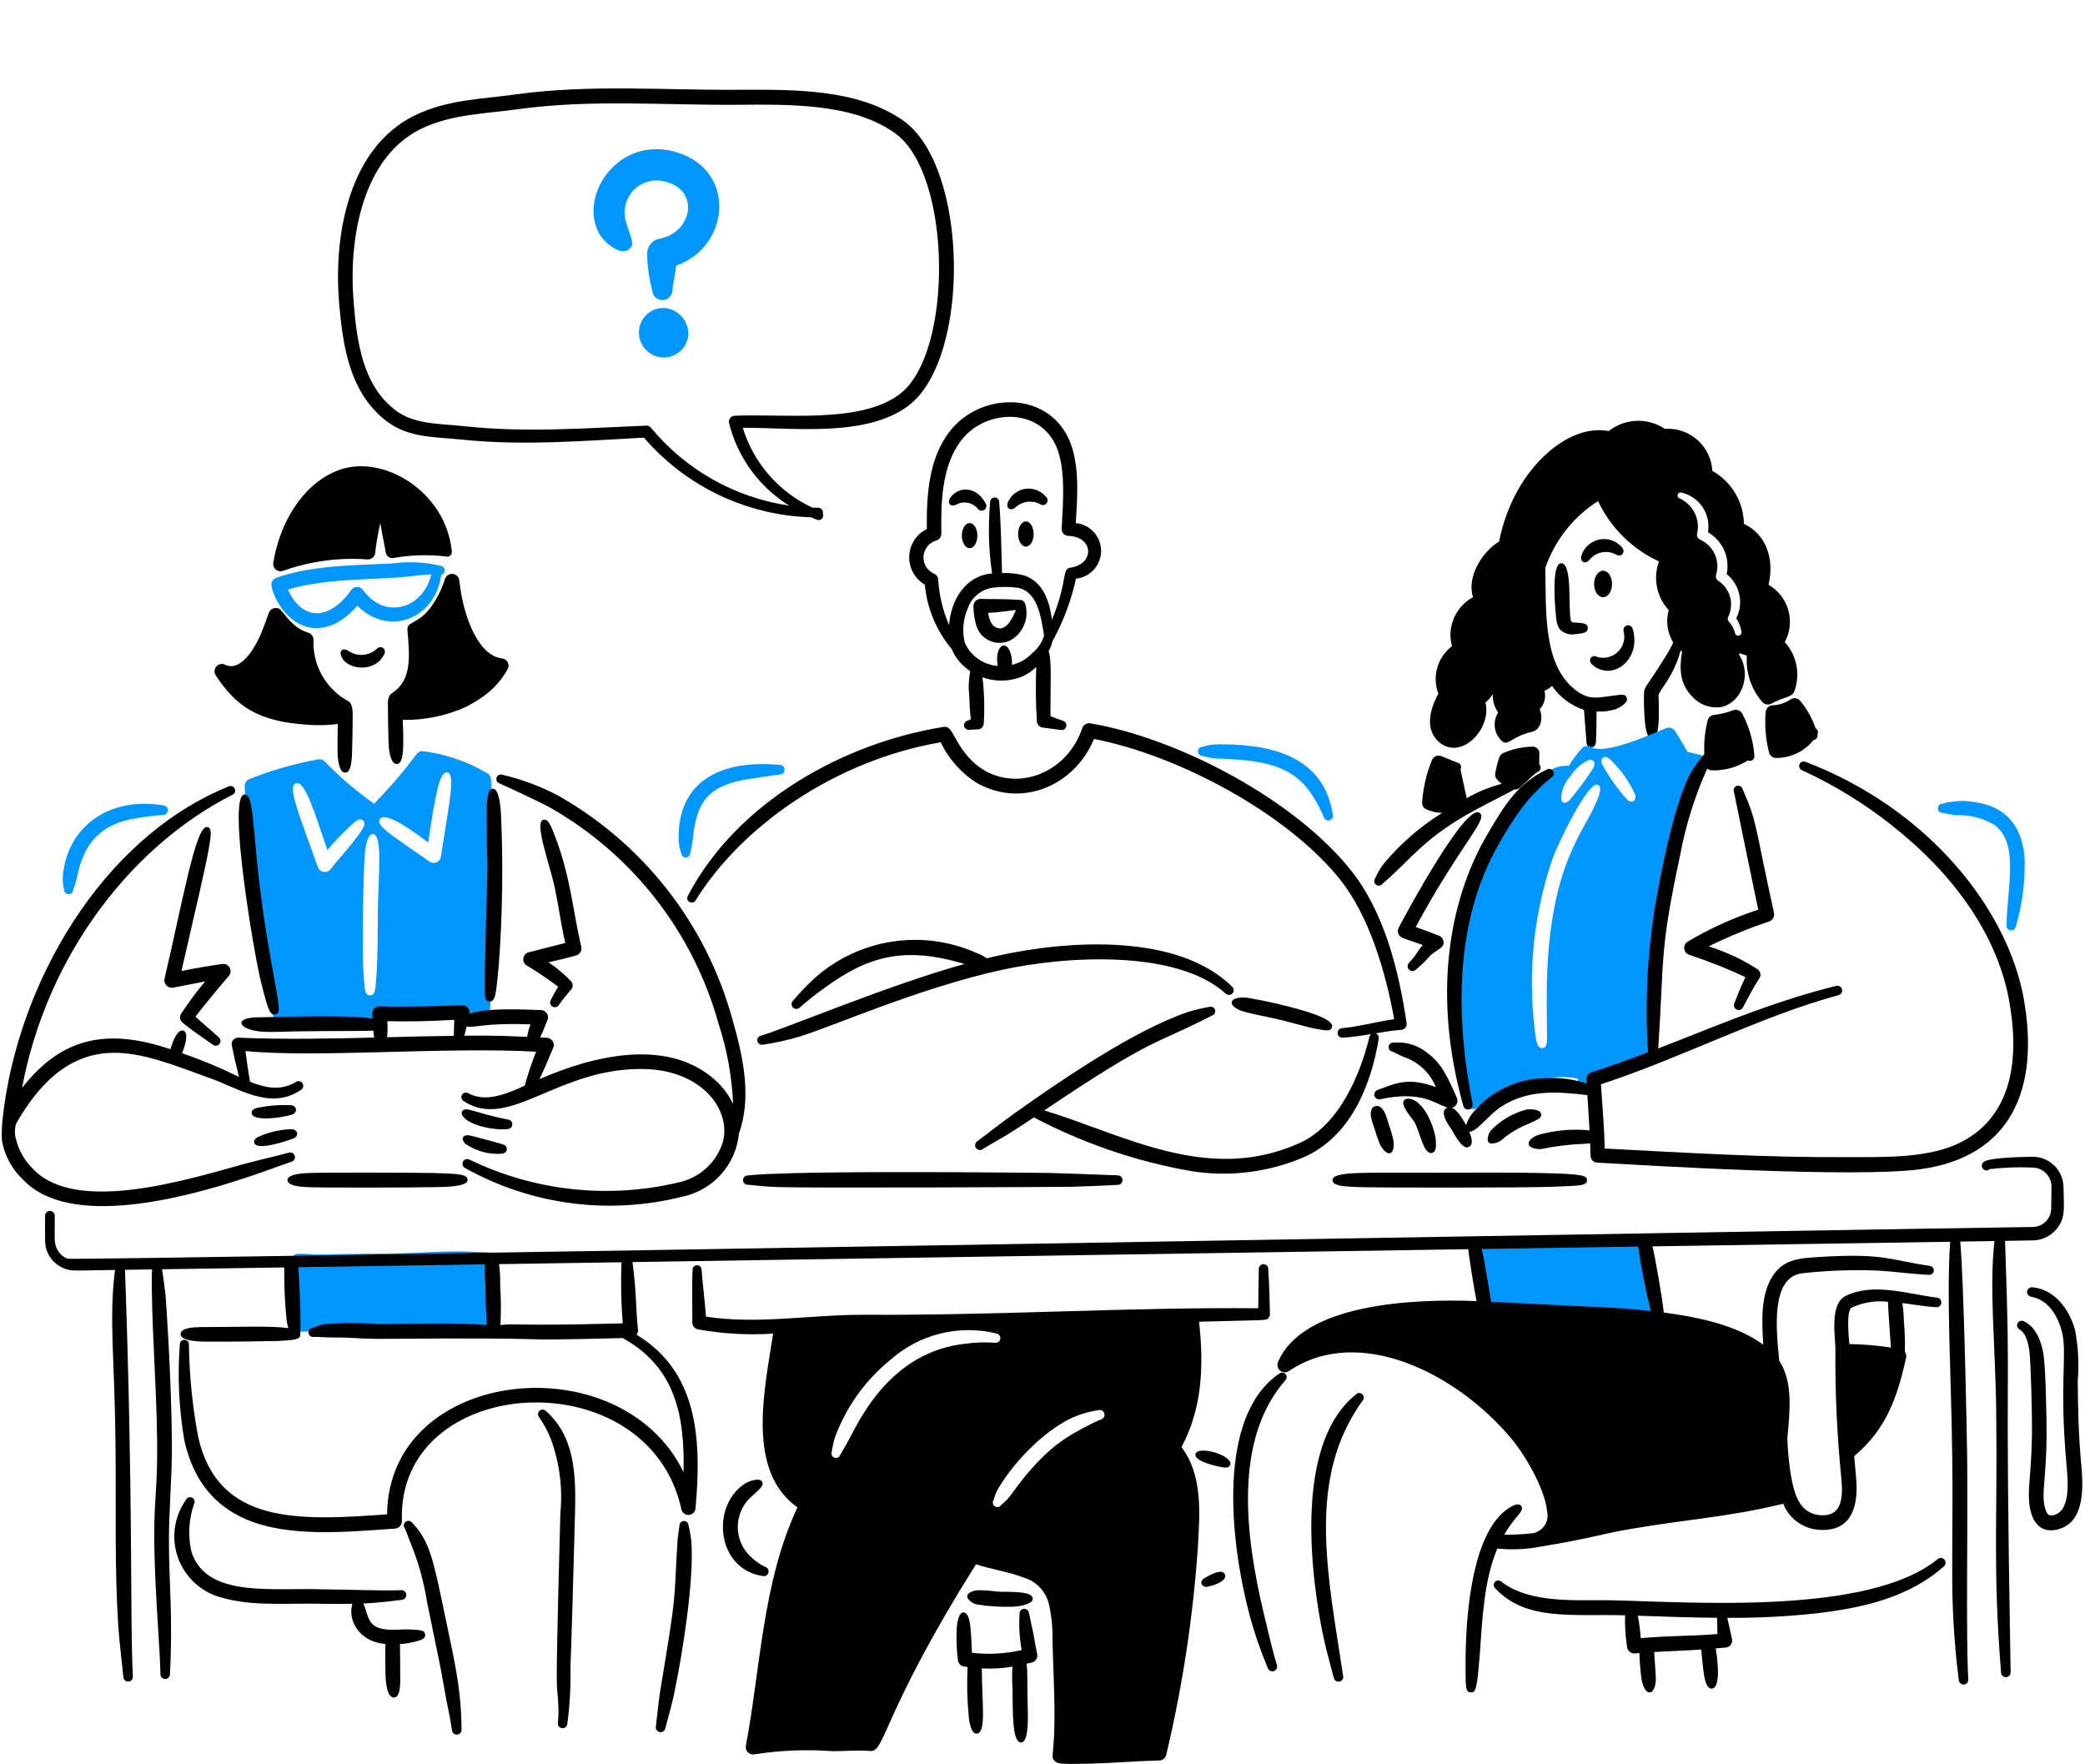 <svg width="650" height="550" viewBox="0 0 650 550" fill="none" xmlns="http://www.w3.org/2000/svg">
<g clip-path="url(#clip0_818_9020)">
<path d="M516.475 408.714C514.81 403.343 513.568 394.955 512.227 388.423C512.422 388.408 512.612 388.354 512.786 388.263C512.959 388.173 513.113 388.048 513.237 387.896C513.361 387.745 513.453 387.57 513.507 387.382C513.562 387.194 513.578 386.997 513.554 386.802C513.531 386.618 513.471 386.439 513.378 386.278C513.284 386.117 513.16 385.976 513.012 385.863C512.863 385.751 512.694 385.669 512.513 385.623C512.333 385.577 512.145 385.567 511.961 385.594C511.667 385.622 511.401 385.622 511.108 385.652C510.87 385.508 510.595 385.436 510.317 385.446C510.039 385.456 509.771 385.548 509.545 385.71C488.974 386.703 478.17 387.963 461.828 386.154C461.481 386.12 461.132 386.165 460.805 386.284C460.478 386.404 460.182 386.595 459.939 386.844C459.696 387.092 459.511 387.393 459.399 387.722C459.287 388.052 459.251 388.402 459.292 388.748C460.34 396.333 461.104 401.033 462.653 409.223C462.751 409.721 463.013 410.173 463.398 410.504C463.783 410.836 464.268 411.029 464.776 411.052C480.32 412.075 498.065 411.256 514.322 411.465C514.659 411.466 514.992 411.39 515.295 411.243C515.599 411.096 515.864 410.882 516.072 410.616C516.28 410.351 516.424 410.042 516.494 409.712C516.564 409.382 516.558 409.041 516.475 408.714Z" fill="#0096FF"/>
<path d="M153.501 393.037C153.754 392.87 153.947 392.626 154.05 392.341C154.154 392.056 154.164 391.745 154.078 391.455C153.992 391.164 153.815 390.909 153.573 390.726C153.331 390.543 153.037 390.443 152.734 390.44C150.638 390.396 148.604 390.235 146.513 390.177C136.736 389.897 131.405 390.628 122.035 390.737C92.527 391.078 101.416 391.218 95.11 390.853C94.334 390.81 93.556 390.81 92.779 390.853C92.207 390.896 91.671 391.148 91.273 391.562C90.876 391.976 90.645 392.522 90.626 393.095C90.303 399.774 90.49 406.469 91.186 413.12C91.265 413.685 91.549 414.201 91.983 414.571C92.418 414.941 92.973 415.138 93.544 415.126C114.387 414.546 140.053 416.167 152.293 415.273C152.84 415.239 153.352 414.991 153.716 414.582C154.081 414.173 154.268 413.636 154.238 413.089C153.805 406.247 153.655 399.886 153.501 393.037Z" fill="#0096FF"/>
<path d="M629.545 414.385C632.029 415.873 632.579 419.941 632.818 422.818C633.033 425.207 633.541 439.164 633.466 447.531C633.207 460.499 632.128 463.201 632.613 468.47C633.152 474.026 635.773 478.025 641.165 476.848C649.447 475.012 649.648 465.245 648.86 456.851C648.01 447.869 647.802 439.471 647.741 430.458C648.189 425.086 647.891 419.677 646.857 414.385C644.833 407.605 640.301 401.957 633.644 401.292C633.253 401.237 632.856 401.34 632.541 401.578C632.226 401.815 632.018 402.168 631.963 402.559C631.908 402.95 632.011 403.347 632.249 403.662C632.486 403.978 632.84 404.185 633.231 404.24C638.571 405.179 641.612 410.219 642.874 415.447C644.499 422.272 641.898 431.329 644.291 457.294C644.768 462.597 645.362 471.163 640.161 472.333C638.796 472.586 638.257 472.289 637.684 470.565C636.186 466.023 637.95 461.246 638.025 447.562C638.07 442.443 637.715 426.404 637.08 422.309C636.445 418.214 634.691 413.519 630.859 411.87C630.527 411.711 630.146 411.688 629.797 411.804C629.448 411.92 629.158 412.167 628.987 412.493C628.817 412.82 628.78 413.199 628.884 413.552C628.988 413.905 629.225 414.204 629.545 414.385Z" fill="black"/>
<path d="M293.264 231.39C259.668 237.192 230.907 258.008 216.885 280.643C216.697 280.971 216.387 281.211 216.023 281.311C215.658 281.41 215.269 281.362 214.94 281.175C214.781 281.083 214.641 280.96 214.529 280.813C214.418 280.667 214.336 280.499 214.29 280.321C214.243 280.143 214.232 279.957 214.258 279.774C214.283 279.592 214.345 279.416 214.438 279.258C229.815 249.91 263.166 231.534 294.12 226.616C297.018 226.074 296.816 230.264 302.054 236.202C312.817 248.108 331.938 243.071 337.384 227.029C337.551 226.505 337.904 226.059 338.377 225.777C338.85 225.495 339.409 225.395 339.95 225.497C367.25 230.121 403.423 249.135 421.052 271.177C431.532 284.223 436.067 302.449 438.51 318.952C438.551 319.193 438.541 319.44 438.481 319.678C438.422 319.915 438.314 320.138 438.164 320.332C438.014 320.526 437.826 320.687 437.612 320.804C437.397 320.922 437.16 320.994 436.916 321.016C430.825 321.532 425.177 323.033 418.574 323.494C418.185 323.515 417.803 323.383 417.509 323.126C417.216 322.869 417.035 322.508 417.004 322.119C416.973 321.73 417.096 321.345 417.345 321.045C417.594 320.746 417.951 320.555 418.339 320.515C422.925 320.173 429.15 318.512 434.647 317.713C431.979 303.09 426.921 285.516 417.585 273.951C401.205 253.602 367.421 235.444 341.056 230.363C335.163 244.651 318.95 252.005 304.723 244.194C299.758 241.11 295.781 236.666 293.264 231.39Z" fill="black"/>
<path d="M298.072 157.318C299.169 156.708 300.445 156.5 301.678 156.732C302.912 156.964 304.025 157.62 304.825 158.588C304.94 158.745 305.084 158.877 305.249 158.979C305.415 159.08 305.599 159.147 305.791 159.178C305.982 159.208 306.178 159.2 306.367 159.154C306.555 159.109 306.733 159.026 306.89 158.912C307.047 158.798 307.18 158.654 307.281 158.488C307.382 158.323 307.45 158.139 307.48 157.947C307.51 157.755 307.502 157.559 307.456 157.371C307.411 157.182 307.328 157.004 307.214 156.847C304.143 151.155 298.468 151.776 296.216 155.227C295.144 156.861 296.4 158.178 298.072 157.318Z" fill="black"/>
<path d="M316.469 158.243C317.468 157.298 318.728 156.677 320.086 156.461C321.444 156.245 322.836 156.444 324.079 157.032C324.222 157.171 324.392 157.279 324.578 157.35C324.765 157.421 324.964 157.454 325.163 157.446C325.362 157.438 325.558 157.389 325.738 157.303C325.918 157.217 326.079 157.096 326.211 156.946C326.343 156.796 326.442 156.621 326.505 156.432C326.567 156.242 326.59 156.042 326.572 155.843C326.555 155.645 326.497 155.451 326.403 155.276C326.309 155.1 326.18 154.945 326.024 154.821C325.257 153.905 324.269 153.2 323.153 152.774C322.038 152.348 320.832 152.214 319.65 152.385C318.468 152.556 317.349 153.026 316.4 153.751C315.451 154.476 314.703 155.431 314.227 156.527C313.462 158.4 315.015 159.455 316.469 158.243Z" fill="black"/>
<path d="M299.86 166.976C299.86 168.016 300.115 169.013 300.569 169.748C301.022 170.484 301.638 170.897 302.28 170.897C302.921 170.897 303.537 170.484 303.99 169.748C304.444 169.013 304.699 168.016 304.699 166.976C304.699 165.936 304.444 164.939 303.99 164.203C303.537 163.468 302.921 163.055 302.28 163.055C301.638 163.055 301.022 163.468 300.569 164.203C300.115 164.939 299.86 165.936 299.86 166.976Z" fill="black"/>
<path d="M319.816 162.533C321.144 162.533 322.236 164.304 322.236 166.484C322.236 168.665 321.144 170.405 319.816 170.405C318.489 170.405 317.4 168.638 317.4 166.484C317.4 164.331 318.489 162.533 319.816 162.533Z" fill="black"/>
<path d="M319.881 192.716C319.65 194.073 319.136 195.365 318.371 196.509C317.607 197.652 316.61 198.622 315.445 199.354C314.422 199.96 313.27 200.317 312.083 200.393C310.896 200.47 309.707 200.265 308.614 199.796C307.522 199.326 306.555 198.605 305.794 197.69C305.033 196.776 304.499 195.695 304.235 194.535C303.742 192.728 303.484 190.864 303.467 188.99C303.463 188.692 303.517 188.395 303.627 188.118C303.738 187.841 303.902 187.588 304.11 187.374C304.318 187.16 304.567 186.99 304.841 186.872C305.116 186.755 305.411 186.693 305.709 186.69C308.821 186.85 311.688 186.601 318.035 187.031C320.096 186.946 320.171 190.7 319.881 192.716ZM316.667 190.15C313.619 190.515 312.162 190.792 308.084 191.065C308.177 192.486 308.702 193.844 309.589 194.958C312.121 197.197 314.322 195.132 315.841 192.099C316.157 191.465 316.437 190.815 316.68 190.15H316.667Z" fill="black"/>
<path d="M335.381 163.065C335.923 154.019 336.828 142.757 332.193 134.902C324.345 121.689 304.951 122.9 296.038 134.52C289.554 142.911 288.824 154.271 288.933 164.925C287.338 165.709 285.986 166.911 285.02 168.402C284.054 169.894 283.51 171.619 283.446 173.395C283.382 175.171 283.801 176.931 284.658 178.488C285.515 180.045 286.778 181.34 288.312 182.237C288.998 189.623 291.915 196.627 296.676 202.316C297.888 205.142 299.905 207.548 302.477 209.233C301.972 211.72 301.864 214.271 302.157 216.792C302.273 219.914 302.392 221.91 302.658 224.251L301.597 224.664C301.234 224.769 300.925 225.011 300.737 225.338C300.548 225.666 300.494 226.054 300.585 226.421C300.677 226.788 300.907 227.105 301.227 227.305C301.548 227.506 301.933 227.575 302.303 227.497L305.136 227.35C305.577 227.259 305.974 227.018 306.258 226.669C306.543 226.32 306.699 225.883 306.699 225.432C306.988 220.652 306.851 215.855 306.289 211.1C306.685 211.236 307.06 211.417 307.463 211.526C311.164 212.563 315.105 212.346 318.67 210.908C320.309 210.188 321.798 209.167 323.062 207.899C322.821 213.537 322.884 219.183 323.253 224.814C323.273 225.293 323.456 225.75 323.772 226.11C324.088 226.47 324.518 226.711 324.99 226.794L330.654 227.558C331.038 227.64 331.438 227.566 331.767 227.353C332.096 227.14 332.327 226.805 332.408 226.422C332.49 226.038 332.417 225.638 332.204 225.309C331.99 224.98 331.655 224.75 331.272 224.668C329.975 224.227 328.737 223.726 327.471 223.251C327.471 211.209 327.904 206.349 326.921 202.971C327.493 201.97 327.901 200.883 328.129 199.753C328.187 199.692 328.241 199.627 328.29 199.558C331.577 193.544 333.982 187.087 335.429 180.387C337.58 180.172 339.574 179.163 341.022 177.558C342.47 175.953 343.27 173.866 343.264 171.704C343.258 169.543 342.447 167.46 340.99 165.863C339.533 164.266 337.533 163.269 335.381 163.065ZM321.806 203.613C320.095 205.411 317.902 206.679 315.489 207.264C315.489 206.735 315.489 206.128 315.431 205.599C315.281 203.52 314.288 201.091 312.807 201.203C312.067 201.261 310.702 202.671 310.862 205.834C310.896 206.435 310.934 207.015 311.002 207.588C308.821 207.419 306.725 206.668 304.933 205.415C303.14 204.161 301.716 202.45 300.809 200.459C299.899 196.84 300.22 193.021 301.72 189.604C302.321 187.889 303.391 186.376 304.81 185.24C306.228 184.103 307.937 183.388 309.743 183.175C312.291 182.87 314.867 182.891 317.411 183.236C323.382 184.503 324.553 192.082 325.491 198.217C324.798 200.328 323.52 202.199 321.806 203.613ZM333.698 176.958C330.88 177.374 333.057 180.691 327.955 193.198C327.153 187.14 325.089 181.322 319.24 179.374C317.001 178.795 314.691 178.546 312.38 178.633C312.213 173.456 312.07 162.386 311.49 156.575C311.501 156.385 311.474 156.195 311.409 156.017C311.345 155.838 311.245 155.674 311.116 155.535C310.986 155.397 310.83 155.285 310.656 155.209C310.482 155.132 310.295 155.091 310.105 155.089C309.915 155.087 309.727 155.124 309.552 155.197C309.376 155.269 309.218 155.377 309.085 155.513C308.953 155.649 308.849 155.811 308.781 155.988C308.713 156.165 308.681 156.354 308.688 156.544C308.007 163.952 308.205 171.415 309.279 178.776C302.924 179.169 296.796 184.523 295.861 194.842C293.912 190.312 292.765 185.477 292.469 180.554C292.431 180.161 292.283 179.786 292.042 179.473C291.8 179.16 291.475 178.922 291.104 178.787C290.075 178.312 289.218 177.533 288.648 176.553C288.079 175.574 287.825 174.443 287.922 173.315C288.018 172.186 288.461 171.115 289.188 170.247C289.916 169.379 290.893 168.756 291.987 168.464C292.42 168.303 292.794 168.013 293.057 167.634C293.321 167.254 293.462 166.803 293.462 166.341C293.315 156.39 293.605 145.184 299.655 137.291C306.661 128.104 322.12 126.91 328.32 137.263C332.576 144.259 331.392 156.612 330.975 164.806C330.961 165.088 331.003 165.37 331.098 165.635C331.194 165.901 331.341 166.145 331.531 166.354C331.722 166.562 331.952 166.731 332.208 166.85C332.463 166.969 332.741 167.036 333.023 167.048C341.063 167.317 341.291 175.889 333.698 176.958Z" fill="black"/>
<path d="M496.308 207.114C502.31 212.635 511.831 205.926 509.016 196.054C508.927 195.682 508.696 195.359 508.374 195.154C508.051 194.949 507.662 194.877 507.287 194.953C506.912 195.03 506.582 195.249 506.366 195.565C506.15 195.88 506.065 196.267 506.129 196.644C506.457 197.787 506.47 198.997 506.166 200.146C505.863 201.295 505.254 202.341 504.404 203.173C503.554 204.004 502.496 204.59 501.34 204.869C500.185 205.147 498.975 205.108 497.84 204.756C496.431 203.858 494.779 205.701 496.308 207.114Z" fill="black"/>
<path d="M492.373 194.157C493.851 194.286 495.001 194.481 495.001 195.818C495.001 197.31 493.349 197.456 491.226 197.678C490.464 197.832 489.679 197.822 488.921 197.649C488.163 197.476 487.451 197.144 486.831 196.675C484.934 195.187 485.166 192.061 484.944 190.57C484.678 187.683 483.77 175.811 486.65 175.589C490.356 175.453 488.762 190.048 489.745 193.508C489.947 194.194 490.711 194.01 492.373 194.157Z" fill="black"/>
<path d="M495.482 174.572C496.428 173.371 497.763 172.536 499.258 172.213C500.753 171.89 502.314 172.098 503.672 172.801C505.378 173.989 506.934 172.119 505.675 170.648C504.815 169.634 503.697 168.872 502.44 168.441C501.183 168.009 499.832 167.925 498.531 168.197C497.23 168.469 496.027 169.086 495.047 169.985C494.068 170.884 493.349 172.03 492.967 173.303C492.526 175.135 494.178 176.07 495.482 174.572Z" fill="black"/>
<path d="M499.757 177.913C501.32 177.913 502.559 179.742 502.559 182.07C502.559 184.342 501.32 186.165 499.757 186.165C498.195 186.165 496.956 184.335 496.956 182.07C496.956 179.742 498.225 177.913 499.757 177.913Z" fill="black"/>
<path d="M556.408 200.166C558.06 197.113 558.453 193.537 557.505 190.198C556.557 186.86 554.343 184.024 551.334 182.295C553.187 174.569 550.829 166.665 543.67 163.301C543.615 159.927 542.677 156.627 540.948 153.729C539.219 150.831 536.761 148.438 533.818 146.788C533.721 144.95 533.259 143.151 532.459 141.494C531.66 139.838 530.538 138.357 529.16 137.138C527.782 135.919 526.176 134.987 524.434 134.396C522.692 133.804 520.849 133.566 519.014 133.694C516.402 131.942 513.301 131.065 510.159 131.187C507.016 131.31 503.993 132.426 501.525 134.376C490.162 132.295 478.644 142.546 472.802 153.486C470.241 158.292 468.401 163.449 467.342 168.791C461.858 172.204 457.228 179.964 459.203 186.195C456.546 187.619 454.452 189.903 453.262 192.673C452.072 195.443 451.858 198.535 452.655 201.442C450.442 203.126 448.833 205.481 448.068 208.154C447.303 210.827 447.423 213.676 448.41 216.276C445.577 221.361 444.243 227.599 448.676 231.373C455.576 237.219 465.134 227.142 463.094 218.989C463.989 218.254 464.756 217.377 465.366 216.392C465.291 218.44 465.88 220.457 467.045 222.142C466.141 223.557 465.781 225.252 466.032 226.912C466.283 228.572 467.128 230.084 468.41 231.168C470.164 232.578 471.43 229.527 477.699 228.097C480.474 227.415 481.112 223.722 479.999 221.078C480.713 220.329 481.226 219.412 481.489 218.412C481.752 217.412 481.757 216.361 481.504 215.358C482.37 215.001 483.158 214.478 483.825 213.819C486.257 217.322 489.757 219.942 493.803 221.289L494.598 231.462C494.596 231.656 494.632 231.849 494.705 232.029C494.779 232.209 494.887 232.372 495.025 232.509C495.162 232.647 495.325 232.755 495.505 232.829C495.685 232.902 495.878 232.938 496.072 232.936C496.457 232.925 496.823 232.766 497.093 232.491C497.363 232.216 497.516 231.847 497.519 231.462C497.546 230.281 497.635 229.104 497.666 227.892C497.686 225.865 497.7 223.832 497.731 221.791C499.71 221.929 501.698 221.697 503.593 221.108C504.87 220.641 507.845 219.04 507.101 217.419C506.566 216.256 505.706 216.488 501.822 217.007C496.796 217.754 494.878 217.788 491.441 215.3C480.863 207.527 482.074 190.297 481.736 177.097C484.695 168.466 490.498 161.096 498.195 156.196C502.109 164.512 508.836 171.177 517.189 175.012C516.248 177.578 516.034 180.354 516.57 183.034C517.105 185.714 518.371 188.194 520.226 190.201C519.753 191.889 519.634 193.657 519.875 195.393C520.116 197.129 520.713 198.797 521.628 200.292C520.946 201.782 520.156 203.221 519.263 204.595C513.462 214.014 512.759 213.836 512.541 215.744C512.426 218.834 512.515 221.927 512.807 225.005C512.845 225.347 513.257 230.336 514.899 230.401C517.905 230.513 517.042 219.842 517.042 216.822C517.042 215.358 521.714 211.198 523.945 202.749C524.099 202.869 524.222 203.002 524.382 203.118C523.488 208.526 523.662 213.099 527.511 217.109C528.631 218.371 530.048 219.333 531.634 219.909C533.219 220.485 534.924 220.657 536.592 220.409C543.216 218.976 546.099 210.031 542.168 204.131C542.235 203.967 542.293 203.8 542.342 203.63C543.151 203.93 544.048 204.213 544.584 204.367C544.207 209.639 545.937 214.846 549.392 218.846C549.733 219.225 550.188 219.482 550.688 219.578C551.189 219.674 551.707 219.604 552.163 219.378C556.535 217.01 558.739 217.433 559.391 215.485C560.339 212.902 560.562 210.109 560.037 207.409C559.511 204.709 558.256 202.204 556.408 200.166ZM540.888 197.344C540.567 195.979 539.884 194.727 538.913 193.716C538.767 193.537 538.671 193.323 538.635 193.095C538.599 192.868 538.624 192.634 538.708 192.419C539.693 190.489 539.931 188.262 539.375 186.167C538.82 184.072 537.51 182.255 535.698 181.066C535.382 180.88 535.139 180.591 535.011 180.248C534.882 179.904 534.875 179.527 534.992 179.179C535.642 177.054 535.491 174.764 534.567 172.742C533.643 170.721 532.011 169.108 529.979 168.208C529.632 168.048 529.353 167.771 529.191 167.426C529.03 167.08 528.995 166.689 529.095 166.321C529.581 164.136 529.297 161.851 528.292 159.851C527.286 157.852 525.621 156.262 523.577 155.349C523.457 155.303 523.348 155.233 523.256 155.143C523.164 155.054 523.091 154.946 523.041 154.828C522.992 154.709 522.967 154.582 522.968 154.453C522.969 154.325 522.996 154.198 523.048 154.08C523.151 153.846 523.342 153.663 523.58 153.569C523.817 153.475 524.082 153.479 524.317 153.578C526.988 154.221 529.315 155.855 530.827 158.15C532.338 160.444 532.92 163.227 532.456 165.935C534.685 167.209 536.452 169.158 537.501 171.501C538.551 173.844 538.829 176.46 538.295 178.971C540.301 180.572 541.694 182.818 542.236 185.327C542.779 187.836 542.439 190.456 541.274 192.744C542.113 194.005 542.666 195.434 542.895 196.931C542.95 197.197 542.897 197.474 542.747 197.701C542.598 197.928 542.364 198.086 542.098 198.141C541.832 198.195 541.555 198.142 541.328 197.993C541.101 197.843 540.943 197.61 540.888 197.344Z" fill="black"/>
<path d="M565.991 226.995C564.951 223.947 563.373 221.109 561.333 218.617C560.993 218.138 560.484 217.807 559.908 217.693C559.332 217.578 558.735 217.688 558.238 218C556.627 219.116 554.735 219.759 552.778 219.856C552.199 219.838 551.635 220.042 551.202 220.426C550.769 220.809 550.499 221.344 550.447 221.921C550.111 226.127 550.457 230.359 551.471 234.455C551.569 234.985 551.857 235.463 552.279 235.799C552.702 236.135 553.231 236.307 553.771 236.284C556.004 236.283 558.208 235.779 560.22 234.809C562.232 233.839 563.999 232.428 565.39 230.681C565.591 230.656 565.785 230.589 565.958 230.483C566.131 230.378 566.279 230.237 566.394 230.07C566.508 229.902 566.585 229.713 566.62 229.513C566.656 229.314 566.648 229.109 566.598 228.913C566.762 228.576 566.79 228.19 566.677 227.833C566.564 227.476 566.318 227.176 565.991 226.995Z" fill="black"/>
<path d="M200.751 136.434C181.641 137.434 163.172 139.014 144.069 137.052C135.828 136.171 127.389 136.618 120.475 131.274C109.132 122.552 106.866 108.332 105.702 94.143C103.911 72.125 109.258 45.938 129.058 36.106C139.52 30.913 150.451 30.923 161.234 29.37C183.569 26.299 207.136 28.131 229.563 27.985C247.038 27.933 267.25 27.517 281.586 37.601C302.102 52.091 302.703 112.134 283.03 126.603C269.857 136.328 247.707 133.312 231.569 133.356C233.234 138.797 236.027 143.827 239.767 148.116C243.506 152.405 248.108 155.857 253.273 158.247C253.863 158.247 254.484 158.277 255.074 158.277C255.3 158.28 255.523 158.333 255.726 158.433C255.928 158.534 256.105 158.679 256.244 158.857C256.383 159.036 256.48 159.243 256.527 159.464C256.574 159.685 256.571 159.914 256.518 160.134C256.631 160.392 256.665 160.678 256.615 160.955C256.565 161.233 256.433 161.489 256.237 161.691C256.041 161.894 255.789 162.033 255.513 162.092C255.237 162.151 254.95 162.126 254.689 162.021C254.057 161.797 253.438 161.541 252.832 161.253C242.903 160.961 233.144 158.604 224.177 154.33C215.21 150.057 207.231 143.962 200.751 136.434ZM245.96 157.591C236.644 151.771 229.952 142.563 227.293 131.906C227.226 131.635 227.221 131.353 227.277 131.08C227.334 130.807 227.452 130.55 227.622 130.329C227.792 130.108 228.01 129.928 228.259 129.803C228.508 129.678 228.782 129.61 229.061 129.606C244.434 128.923 268.144 132.121 280.347 122.968C297.335 110.451 296.908 54.036 278.9 41.427C265.694 32.087 245.905 32.554 229.593 32.667C207.333 32.813 184.152 30.94 161.882 33.994C151.645 35.431 140.506 35.578 131.095 40.246C113.169 49.163 108.647 73.852 110.214 93.761C111.217 106.486 113.029 120.01 123.161 127.794C129.04 132.407 137.343 132.042 144.54 132.837C163.732 134.926 181.218 133.52 201.457 132.687C201.736 132.675 202.014 132.727 202.27 132.839C202.526 132.952 202.752 133.121 202.931 133.335C213.78 146.468 229.109 155.115 245.96 157.609V157.591Z" fill="black"/>
<path d="M210.838 82.759C210.497 85.322 209.954 87.741 209.63 90.266C209.648 90.679 209.584 91.091 209.442 91.478C209.3 91.866 209.083 92.222 208.804 92.526C208.525 92.83 208.188 93.076 207.814 93.251C207.44 93.424 207.034 93.523 206.622 93.54C206.209 93.558 205.798 93.494 205.41 93.352C205.022 93.211 204.666 92.994 204.362 92.715C204.058 92.435 203.812 92.099 203.638 91.724C203.464 91.35 203.365 90.945 203.348 90.532C202.304 86.737 201.77 82.819 201.757 78.882C201.794 77.803 202.201 76.768 202.909 75.953C203.617 75.137 204.584 74.589 205.648 74.401C215.885 72.514 218.462 58.953 206.886 56.499C205.187 56.12 203.419 56.191 201.755 56.706C200.092 57.22 198.592 58.16 197.403 59.432C196.215 60.704 195.379 62.264 194.978 63.958C194.578 65.653 194.627 67.422 195.12 69.092C197.123 75.603 197.816 75.944 196.27 77.527C193.728 80.135 188.264 75.569 186.777 72.781C180.494 61.4 191.919 43.45 208.893 46.945C229.972 51.442 228.085 76.835 210.838 82.759Z" fill="#0096FF"/>
<path d="M207.269 96.033C206.254 95.966 205.237 96.103 204.276 96.437C203.316 96.771 202.432 97.295 201.678 97.977C200.925 98.659 200.316 99.486 199.888 100.409C199.46 101.331 199.222 102.33 199.188 103.346C199.106 105.397 199.838 107.396 201.224 108.91C202.609 110.423 204.537 111.328 206.586 111.427C207.601 111.476 208.615 111.323 209.57 110.976C210.524 110.629 211.4 110.095 212.147 109.406C212.893 108.718 213.495 107.887 213.917 106.963C214.339 106.039 214.573 105.041 214.606 104.025C214.588 102.022 213.829 100.095 212.473 98.619C211.118 97.143 209.264 96.222 207.269 96.033Z" fill="#0096FF"/>
<path d="M531.937 236.895C531.807 236.54 531.595 236.222 531.318 235.966C531.041 235.71 530.707 235.523 530.344 235.42L526.099 234.397C525.075 232.69 523.454 229.824 522.144 227.821C521.838 227.388 521.396 227.071 520.888 226.921C520.38 226.771 519.837 226.797 519.345 226.995C514.807 228.899 500.14 235.478 496.076 232.864C495.613 232.58 495.065 232.465 494.527 232.541C493.989 232.616 493.494 232.877 493.127 233.277C491.609 234.972 490.247 236.799 489.056 238.737C487.115 238.608 485.178 239.048 483.483 240.003C467.175 251.012 458.436 268.88 455.586 288.666C454.813 296.198 454.546 303.774 454.788 311.342C454.632 322.223 455.333 333.099 456.883 343.87C456.937 344.234 457.08 344.579 457.298 344.875C457.516 345.171 457.803 345.41 458.134 345.57C458.466 345.73 458.831 345.807 459.199 345.794C459.566 345.78 459.925 345.678 460.244 345.494C469.567 340.01 481.275 333.939 491.946 336.28C491.769 339.437 492.329 339.908 493.066 339.352C494.042 341.399 495.396 341.918 495.956 336.372C502.293 334.707 508.661 330.571 514.803 330.83C515.089 330.851 515.375 330.788 515.625 330.649C515.876 330.51 516.08 330.302 516.215 330.049C516.349 329.796 516.406 329.509 516.381 329.224C516.355 328.938 516.247 328.667 516.069 328.442C517.117 315.113 517.827 292.109 519.728 275.917C523.522 242.266 533.299 240.529 531.937 236.895ZM486.729 248.238C486.94 245.875 487.96 243.658 489.616 241.959C490.83 239.979 492.551 238.361 494.601 237.27C496.273 236.147 497.754 237.482 496.755 239.317C494.492 242.889 491.983 246.298 489.247 249.521C488.64 250.026 488.046 250.476 487.36 250.142C486.674 249.808 486.664 249.002 486.729 248.238ZM497.099 251.289C492.69 260.994 481.589 272.419 482.207 314.723C482.234 316.088 482.265 317.454 482.234 318.819C482.234 324.381 482.716 326.524 480.849 326.722C478.982 326.92 478.839 323.715 478.46 321.002C476.209 302.787 478.194 284.298 484.261 266.976C485.592 263.427 495.127 243.071 498.208 244.679C499.819 245.484 498.079 249.135 497.099 251.289ZM507.183 249.163C504.157 245.81 501.544 242.108 499.399 238.133C499.195 237.383 499.092 236.625 499.723 236.185C500.355 235.745 501.037 236.072 501.699 236.482C505.08 239.651 507.814 243.447 509.749 247.658C510.357 249.712 508.593 250.644 507.183 249.163Z" fill="#0096FF"/>
<path d="M482.221 239.891C472.983 244.259 468.83 251.244 463.169 261.007C451.566 281.308 446.622 310.69 456.18 344.702C456.221 344.896 456.3 345.08 456.413 345.242C456.527 345.405 456.671 345.543 456.839 345.648C457.007 345.754 457.194 345.824 457.39 345.855C457.586 345.887 457.786 345.878 457.978 345.83C458.17 345.783 458.351 345.697 458.509 345.577C458.667 345.458 458.8 345.309 458.899 345.137C458.998 344.965 459.062 344.776 459.086 344.579C459.11 344.382 459.094 344.183 459.04 343.993C453.716 316.921 453.419 287.345 467.151 263.277C469.342 259.301 471.785 255.468 474.464 251.804C477.143 248.289 480.236 245.11 483.678 242.338C484.002 242.144 484.237 241.83 484.33 241.464C484.422 241.098 484.366 240.71 484.173 240.386C483.979 240.061 483.665 239.827 483.299 239.734C482.933 239.641 482.545 239.698 482.221 239.891Z" fill="black"/>
<path d="M443.543 294.58C436.974 292.276 436.439 292.331 435.934 291.068C435.814 290.759 435.762 290.428 435.783 290.098C435.804 289.767 435.896 289.445 436.053 289.154C438.602 284.328 457.037 250.163 461.306 253.408C464.012 255.455 455.607 262.666 441.342 288.976C442.752 289.457 446.802 290.952 448.625 291.706C448.994 291.849 449.318 292.089 449.563 292.401C449.807 292.713 449.963 293.085 450.014 293.477C450.304 295.45 448.519 295.624 445.919 297.842C444.501 299.488 442.942 301.008 441.261 302.384C440.965 302.62 440.592 302.736 440.216 302.709C439.839 302.682 439.486 302.514 439.228 302.238C438.969 301.963 438.824 301.6 438.822 301.222C438.819 300.844 438.959 300.479 439.213 300.2C442.431 296.634 441.445 297.026 443.543 294.58Z" fill="black"/>
<path d="M548.126 283.578C546.079 273.907 540.782 248.043 540.547 246.743C540.438 246.387 540.474 246.003 540.648 245.674C540.822 245.345 541.12 245.099 541.475 244.989C541.831 244.879 542.216 244.916 542.544 245.09C542.873 245.264 543.12 245.562 543.229 245.917C547.969 256.69 546.911 256.865 553.05 284.581C553.163 285.127 553.077 285.695 552.806 286.182C552.535 286.669 552.099 287.043 551.576 287.236C545.108 289.402 538.793 292.002 532.674 295.02C538.06 296.689 543.191 299.091 547.921 302.159C548.351 302.438 548.658 302.872 548.779 303.371C548.899 303.87 548.824 304.395 548.57 304.841C546.676 307.707 544.997 310.946 543.379 314.014C543.213 314.369 542.912 314.645 542.543 314.78C542.175 314.916 541.767 314.9 541.41 314.737C541.053 314.574 540.774 314.276 540.635 313.909C540.496 313.541 540.507 313.134 540.666 312.775C543.055 306.718 543.168 306.742 544.144 304.605C538.413 301.919 532.523 299.585 526.508 297.617C526.118 297.464 525.777 297.207 525.523 296.875C525.268 296.542 525.11 296.146 525.065 295.73C525.019 295.313 525.089 294.893 525.266 294.513C525.442 294.133 525.72 293.809 526.068 293.576C533.032 289.444 540.429 286.091 548.126 283.578Z" fill="black"/>
<path d="M480.221 238.898C479.774 237.714 479.815 239.707 479.897 234.591C479.843 234.087 479.603 233.621 479.225 233.283C478.847 232.945 478.356 232.759 477.849 232.762C474.766 232.803 471.72 233.444 468.881 234.649C468.529 234.763 468.21 234.959 467.949 235.22C467.687 235.482 467.492 235.802 467.38 236.154C466.861 237.758 466.447 239.394 466.141 241.051C465.902 242.594 466.957 243.341 468.188 244.341C464.352 245.342 460.666 246.849 457.228 248.821L455.31 239.853C455.426 239.652 455.492 239.426 455.501 239.193C455.51 238.961 455.462 238.73 455.361 238.521C455.26 238.311 455.109 238.13 454.922 237.992C454.734 237.854 454.516 237.765 454.286 237.731L449.242 235.683C448.712 235.5 448.132 235.519 447.615 235.737C447.098 235.955 446.68 236.357 446.441 236.864C444.723 241.036 443.686 245.457 443.369 249.958C443.298 250.451 443.393 250.954 443.641 251.387C443.888 251.82 444.273 252.158 444.734 252.347C446.263 253.017 447.911 253.375 449.58 253.401C442.717 257.675 436.58 263.016 431.402 269.225C430.317 270.628 429.416 272.163 428.719 273.794C428.489 274.091 428.385 274.467 428.432 274.84C428.479 275.214 428.672 275.553 428.969 275.784C429.265 276.014 429.642 276.118 430.015 276.071C430.388 276.024 430.727 275.831 430.958 275.535C439.889 267.935 443.926 261.086 460.009 252.442C460.35 252.258 470.246 247.05 471.393 246.515C471.603 246.431 471.79 246.3 471.942 246.132C472.284 246.174 472.63 246.144 472.959 246.044C473.288 245.944 473.592 245.776 473.853 245.552C474.621 244.784 475.426 244.058 476.184 243.368C477.126 242.375 478.162 241.477 479.279 240.686C479.459 240.631 479.625 240.541 479.77 240.421C479.914 240.301 480.034 240.154 480.121 239.988C480.209 239.821 480.263 239.64 480.28 239.453C480.297 239.266 480.277 239.077 480.221 238.898Z" fill="black"/>
<path d="M467.803 355.65C470.444 353.321 473.48 351.484 476.767 350.224C479.88 348.76 480.586 348.542 480.453 347.275C480.214 345.668 476.778 345.767 476.017 345.859C471.742 346.933 467.857 349.193 464.81 352.377C464.394 352.793 463.199 355.107 464.104 356.131C464.963 356.97 467.233 356.032 467.803 355.65Z" fill="black"/>
<path d="M428.453 351.633C428.919 353.315 429.48 354.969 430.132 356.588C430.542 357.544 432.023 359.844 433.378 359.478C434.923 358.963 434.435 355.578 434.35 355.233C433.949 353.534 433.447 351.86 432.845 350.22C432.709 349.794 431.545 343.955 428.631 344.852C425.877 345.842 428.351 351.292 428.453 351.633Z" fill="black"/>
<path d="M440.991 349.845C442.779 353.203 443.83 360.055 446.451 359.4C447.97 358.99 447.714 356.772 447.512 354.561C447.068 352.146 446.242 349.816 445.065 347.661C441.789 341.727 438.35 342.081 437.664 343.092C436.524 344.685 440.476 348.855 440.991 349.845Z" fill="black"/>
<path d="M630.862 311.076C625.788 283.591 601.552 252.285 562.827 237.464C562.48 237.328 562.094 237.333 561.751 237.479C561.408 237.624 561.136 237.899 560.993 238.243C560.849 238.587 560.847 238.973 560.986 239.319C561.125 239.665 561.394 239.943 561.735 240.092C571.672 244.648 581.029 250.376 589.605 257.155C607.388 271.064 622.365 289.969 626.351 311.922C629.583 329.766 627.511 347.61 611.575 355.943C601.433 361.236 587.131 360.673 575.774 360.721C550.276 360.867 525.73 359.356 500.276 358.038C500.136 351.626 499.699 347.344 499.099 338.014C524.641 329.612 549.43 316.59 573.239 310.202C573.606 310.09 573.917 309.842 574.105 309.507C574.294 309.172 574.346 308.778 574.251 308.406C574.156 308.034 573.921 307.713 573.595 307.509C573.269 307.306 572.878 307.237 572.502 307.315C551.583 312.434 531.064 321.487 516.953 326.828C518.857 298.306 517.277 296.975 523.778 266.614C525.505 257.294 528.344 248.214 532.234 239.57C532.592 239.891 533.042 240.09 533.521 240.136C537.53 240.297 541.492 239.225 544.874 237.065C545.12 237.184 545.393 237.231 545.664 237.201C545.935 237.172 546.193 237.066 546.406 236.897C546.62 236.728 546.782 236.502 546.873 236.245C546.964 235.988 546.981 235.71 546.922 235.444C546.563 230.951 545.299 226.578 543.205 222.586C542.96 222.083 542.543 221.684 542.029 221.462C541.515 221.24 540.939 221.209 540.404 221.375C538.5 222.091 536.52 222.587 534.504 222.852C533.999 222.864 533.514 223.045 533.124 223.366C532.734 223.686 532.463 224.127 532.354 224.62C531.491 228.041 531.146 231.573 531.33 235.096C529.784 236.848 528.404 238.74 527.208 240.747C522.113 249.562 517.653 272.661 516.09 281.827C513.555 297.087 512.779 312.588 513.776 328.025C507.886 330.257 502.027 332.428 496.113 334.294C495.643 334.442 495.237 334.744 494.959 335.15C494.681 335.557 494.548 336.045 494.581 336.536C494.605 336.963 494.629 337.345 494.652 337.761C490.454 336.391 486.034 335.83 481.627 336.11C477.545 336.17 473.519 337.07 469.8 338.755C466.082 340.439 462.75 342.871 460.012 345.9C459.489 346.445 459.005 347.027 458.565 347.64C457.917 348.595 457.404 349.636 457.043 350.732C456.118 349.05 454.433 346.084 452.679 345.337C452.994 345.253 453.287 345.102 453.538 344.894C453.789 344.687 453.993 344.427 454.135 344.134C454.277 343.84 454.354 343.52 454.36 343.194C454.367 342.868 454.303 342.544 454.173 342.245C451.634 336.407 449.543 331.626 445.205 328.414C443.747 327.169 442.054 326.227 440.226 325.644C438.398 325.062 436.472 324.85 434.562 325.022C434.187 324.967 433.805 325.059 433.497 325.279C433.189 325.499 432.979 325.831 432.91 326.203C432.878 326.387 432.883 326.576 432.925 326.758C432.968 326.94 433.046 327.111 433.156 327.263C433.266 327.414 433.405 327.541 433.565 327.638C433.725 327.734 433.902 327.798 434.087 327.824C434.664 328.07 437.073 329.261 437.421 329.418C439.713 330.149 441.814 331.376 443.578 333.012C445.341 334.647 446.723 336.651 447.625 338.881C439.032 335.837 435.681 337.468 429.429 339.799C429.066 339.929 428.768 340.194 428.595 340.539C428.423 340.884 428.39 341.282 428.504 341.651C428.618 342.019 428.87 342.33 429.207 342.517C429.544 342.705 429.94 342.755 430.313 342.658C443.069 340.02 446.772 343.757 451.297 345.306C451.105 345.355 450.922 345.436 450.757 345.545C448.635 347.06 452.296 351.732 452.525 352.09C453.358 353.455 455.808 358.468 457.835 357.578C459.336 356.94 458.896 354.848 458.07 352.858C460.831 352.612 464.012 347.241 469.065 344.327C476.826 339.822 485.135 340.215 494.861 341.389C495.103 345.214 495.349 348.702 495.543 352.377C490.272 351.849 484.95 352.305 479.846 353.722C478.562 354.063 476.269 355.329 476.573 356.731C476.856 358.032 479.518 358.291 480.378 358.206C484.885 357.273 489.462 356.721 494.062 356.554C494.403 356.554 495.059 356.479 495.727 356.4C495.779 357.636 495.816 358.909 495.85 360.233C495.849 360.804 496.069 361.354 496.465 361.767C496.861 362.179 497.402 362.422 497.973 362.444C514.189 363.341 578.167 367.245 598.624 364.491C626.819 360.632 636.032 339.662 630.862 311.076Z" fill="black"/>
<path d="M111.401 188.826C102.945 198.606 93.062 197.675 87.22 188.737C86.013 186.933 85.143 184.925 84.654 182.81C84.524 182.26 84.602 181.681 84.874 181.186C85.145 180.69 85.591 180.313 86.125 180.128C96.949 176.237 110.466 176.193 121.867 175.691C127.106 174.938 132.44 175.188 137.585 176.428C137.897 176.508 138.172 176.69 138.366 176.946C138.56 177.202 138.663 177.516 138.656 177.837C138.649 178.158 138.534 178.467 138.329 178.715C138.124 178.962 137.842 179.133 137.527 179.199C135.79 192.901 121.24 198.664 111.401 188.826ZM134.463 179.066C132.334 179.066 128.785 179.554 127.505 179.684C118.339 180.848 102 180.049 89.787 183.779C89.817 183.881 89.856 183.98 89.903 184.076C93.998 193.023 102.266 194.057 109.487 183.929C109.687 183.637 109.955 183.398 110.269 183.233C110.582 183.068 110.931 182.983 111.285 182.984C113.046 182.912 113.176 184.403 115.206 186.198C121.878 192.597 132.112 188.925 134.463 179.066Z" fill="#0096FF"/>
<path d="M106.457 204.725C108.129 208.762 116.711 209.912 119.728 204.107C120.663 202.305 118.796 200.917 117.37 202.336C116.179 203.416 114.654 204.055 113.05 204.147C111.445 204.238 109.857 203.776 108.552 202.838C107.846 202.476 107.129 202.183 106.545 202.722C105.962 203.261 106.153 203.991 106.457 204.725Z" fill="black"/>
<path d="M104.607 146.934C93.595 151.647 87.057 163.847 85.204 175.395C85.134 175.796 85.171 176.208 85.313 176.59C85.455 176.971 85.696 177.308 86.011 177.566C86.326 177.824 86.703 177.994 87.106 178.058C87.507 178.122 87.919 178.078 88.299 177.93C96.717 174.938 105.666 173.733 114.575 174.391C115.159 174.419 115.732 174.222 116.176 173.842C116.62 173.461 116.902 172.925 116.964 172.344C117.199 170.044 117.79 166.543 118.527 163.082C118.527 163.082 120.001 170.719 120.298 172.344C120.396 172.848 120.682 173.296 121.099 173.597C121.515 173.898 122.03 174.03 122.54 173.965C127.96 172.99 133.495 172.821 138.964 173.463C139.194 173.543 139.441 173.563 139.68 173.521C139.92 173.478 140.145 173.376 140.334 173.222C140.523 173.069 140.67 172.87 140.76 172.644C140.851 172.418 140.882 172.172 140.851 171.931C139.104 153.029 118.738 140.833 104.607 146.934Z" fill="black"/>
<path d="M109.866 221.064C109.583 219.627 109.183 218.744 108.286 218.433C104.973 216.563 102.236 213.82 100.374 210.502C98.513 207.184 97.597 203.419 97.728 199.616C97.769 199.089 97.628 198.563 97.327 198.128C97.026 197.693 96.584 197.375 96.076 197.228C94.43 196.732 92.914 195.877 91.64 194.723C87.766 191.263 87.934 189.318 85.654 189.56C85.26 189.615 84.886 189.772 84.571 190.016C84.255 190.259 84.009 190.581 83.856 190.949L82.085 195.753C80.082 201.173 75.379 209.683 70.172 207.226C69.722 207.006 69.212 206.939 68.721 207.036C68.229 207.133 67.784 207.389 67.452 207.764C67.12 208.14 66.92 208.613 66.884 209.113C66.848 209.613 66.977 210.11 67.251 210.53C73.499 219.999 80.129 224.906 95.871 225.93C99.013 226.17 102.17 226.092 105.296 225.698C105.273 226.722 105.136 234.506 105.324 236.198C105.494 237.792 106.006 240.918 107.624 240.86C109.241 240.802 109.507 238.13 109.688 236.14C109.76 235.369 110.101 222.33 109.866 221.064Z" fill="black"/>
<path d="M156.498 205.247C148.878 204.322 144.895 192.047 143.667 184.431C143.493 183.25 143.346 182.069 143.168 180.861C143.093 180.353 142.85 179.885 142.477 179.532C142.104 179.179 141.624 178.961 141.112 178.913C140.601 178.866 140.089 178.991 139.657 179.269C139.225 179.548 138.9 179.963 138.732 180.448C137.825 183.358 136.493 186.117 134.78 188.638C130.344 194.996 126.775 193.416 127.024 196.487C127.631 203.995 128.662 211.878 122.274 216.037C120.55 217.126 120.967 219.655 120.956 220.327C120.926 222.374 121.042 231.81 121.298 233.772C121.578 235.478 122.124 238.253 123.717 238.167C125.512 238.072 125.621 234.557 125.69 232.684C125.792 229.954 125.652 227.172 125.567 224.412C132.43 224.54 139.233 223.119 145.472 220.255C147.949 218.982 150.291 217.46 152.461 215.713C154.785 213.709 156.742 211.314 158.241 208.636C158.429 208.307 158.532 207.936 158.54 207.558C158.549 207.179 158.462 206.805 158.289 206.468C158.116 206.132 157.861 205.844 157.548 205.63C157.235 205.417 156.874 205.285 156.498 205.247Z" fill="black"/>
<path d="M384.07 307.544C367.23 290.928 333.224 292.982 310.787 297.989C305.518 299.149 309.476 298.954 303.88 296.835C295.731 293.319 286.754 292.181 277.986 293.554C269.218 294.926 261.018 298.753 254.334 304.592C251.77 306.894 249.375 309.378 247.168 312.024C246.908 312.309 246.77 312.683 246.78 313.068C246.791 313.453 246.95 313.819 247.224 314.09C247.498 314.36 247.867 314.514 248.252 314.519C248.637 314.524 249.009 314.379 249.29 314.116C251.757 311.922 254.346 309.872 257.047 307.974C270.84 297.842 282.228 294.965 300.682 300.507C277.355 306.916 243.127 321.303 237.145 322.873C236.791 322.971 236.489 323.202 236.3 323.517C236.111 323.832 236.049 324.207 236.128 324.566C236.207 324.924 236.421 325.239 236.725 325.445C237.029 325.651 237.4 325.733 237.763 325.674C241.756 325.098 245.699 324.221 249.56 323.05C259.736 319.89 286.538 308.055 311.756 302.466C332.187 297.927 366.738 295.876 382.091 309.721C382.232 309.861 382.401 309.972 382.586 310.045C382.772 310.119 382.97 310.154 383.169 310.149C383.369 310.144 383.565 310.098 383.746 310.015C383.927 309.931 384.09 309.812 384.224 309.664C384.357 309.516 384.46 309.343 384.525 309.154C384.589 308.966 384.615 308.766 384.601 308.567C384.586 308.368 384.531 308.174 384.439 307.997C384.348 307.82 384.221 307.663 384.067 307.537L384.07 307.544Z" fill="black"/>
<path d="M428.665 322.057C428.475 322.018 428.279 322.016 428.089 322.053C427.899 322.089 427.717 322.163 427.556 322.27C427.394 322.377 427.255 322.515 427.147 322.676C427.038 322.836 426.963 323.017 426.925 323.207C423.853 335.963 416.936 351.19 404.897 356.445C376.382 369.136 350.133 353.585 325.556 346.153C360.022 322.948 358.9 326.319 377.883 316.559C378.24 316.442 378.535 316.188 378.704 315.854C378.873 315.519 378.902 315.131 378.784 314.775C378.667 314.419 378.413 314.124 378.079 313.955C377.744 313.786 377.356 313.757 377 313.874C374.757 314.263 372.541 314.795 370.366 315.467C353.726 321.05 330.562 336.898 316.691 346.757C311.609 350.388 308.279 353.104 304.658 355.779C304.33 355.998 304.101 356.339 304.024 356.726C303.947 357.113 304.026 357.515 304.245 357.844C304.464 358.172 304.805 358.4 305.192 358.478C305.579 358.555 305.981 358.476 306.31 358.257C312.596 354.349 311.162 355.796 322.311 348.33C337.639 356.402 354.128 362.043 371.188 365.051C383.224 366.998 395.565 365.459 406.753 360.615C420.591 354.353 427.348 339.147 429.815 323.78C429.889 323.399 429.81 323.005 429.595 322.682C429.379 322.359 429.045 322.134 428.665 322.057Z" fill="black"/>
<path d="M387.835 315.375C391.227 316.321 394.677 316.88 398.072 317.675C401.467 318.47 404.795 319.416 408.156 320.272L409.692 320.613C413.179 321.197 414.674 321.723 415.237 320.272C416.032 318.054 409.548 316.071 407.303 315.345C401.209 313.502 395.002 312.055 388.722 311.011C387.261 310.905 384.306 310.864 384.006 312.376C383.705 313.887 386.739 315.102 387.835 315.375Z" fill="black"/>
<path d="M153.071 242.832C153.039 242.466 152.917 242.114 152.716 241.805C152.516 241.497 152.243 241.243 151.921 241.065C145.774 237.417 138.943 235.069 131.852 234.165C129.221 234.062 130.621 235.994 116.636 250.545C111.111 246.669 105.969 242.274 101.28 237.42C101.009 237.132 100.669 236.919 100.292 236.799C99.915 236.68 99.514 236.659 99.127 236.738C91.788 238.053 84.603 240.118 77.686 242.901C77.268 243.078 76.911 243.373 76.659 243.751C76.407 244.129 76.272 244.573 76.27 245.027C76.855 257.5 78.234 269.924 80.399 282.223C81.972 293.573 82.869 305.848 85.265 317.051C85.348 317.492 85.56 317.899 85.875 318.219C86.19 318.539 86.593 318.759 87.033 318.849C96.826 320.535 106.781 321.089 116.701 320.501C117.274 320.476 117.816 320.233 118.216 319.822C118.616 319.411 118.844 318.863 118.854 318.29L118.974 316.02C126.872 315.569 134.794 315.798 142.653 316.703L142.684 317.385C142.69 317.624 142.745 317.858 142.847 318.074C142.949 318.289 143.095 318.481 143.276 318.637C143.457 318.792 143.668 318.908 143.896 318.977C144.125 319.046 144.365 319.067 144.602 319.037C146.293 318.73 148.003 318.533 149.72 318.447C149.831 318.778 150.055 319.059 150.354 319.239C150.653 319.42 151.007 319.488 151.351 319.431C151.696 319.374 152.009 319.197 152.234 318.93C152.459 318.663 152.582 318.325 152.58 317.976C152.783 317.749 152.907 317.462 152.933 317.159C152.96 316.856 152.887 316.552 152.727 316.293C153.447 304.39 152.887 298.258 153.198 287.659C154.061 272.728 154.019 257.758 153.071 242.832ZM103.051 270.975C102.796 271.293 102.461 271.537 102.08 271.682C101.7 271.828 101.288 271.87 100.886 271.804C100.484 271.738 100.107 271.566 99.793 271.307C99.479 271.047 99.24 270.709 99.099 270.327C93.148 253.554 89.544 245.265 92.199 244.197C95.189 242.952 98.553 255.012 102.078 264.959C103.375 263.427 104.703 261.922 106.119 260.478C110.947 255.65 111.954 254.844 113.135 255.759C114.377 256.878 113.268 258.417 109.381 263.369C107.358 265.918 105.085 268.307 103.051 270.975ZM117.817 283.26C117.697 290.887 117.779 297.818 117.435 302.841C117.015 307.581 117.298 310.311 115.339 310.274C113.606 310.243 113.695 308.526 113.292 302.841C112.835 298.432 113.213 270.081 113.852 265.123C114.063 263.509 114.65 259.902 116.271 260.004C119.298 260.161 117.991 272.17 117.817 283.26ZM137.466 267.041C137.407 267.428 137.249 267.793 137.009 268.102C136.769 268.411 136.454 268.654 136.094 268.808C135.734 268.961 135.34 269.02 134.951 268.979C134.562 268.938 134.189 268.798 133.869 268.573C123.942 261.506 117.104 257.653 118.356 255.421C120.09 252.35 130.641 260.54 133.484 262.618C134.166 258.182 134.784 253.623 135.698 249.197C136.534 245.013 137.575 240.413 139.473 240.792C142.09 241.314 139.943 250.627 137.466 267.037V267.041Z" fill="#0096FF"/>
<path d="M91.005 347.466C92.885 346.862 92.646 344.665 90.623 344.518C87.011 344.36 83.393 344.667 79.86 345.432C79.116 345.719 78.444 346.081 78.444 346.849C78.444 349.804 88.039 348.439 91.005 347.466Z" fill="black"/>
<path d="M91.407 354.923C93.342 354.169 92.895 352.06 90.875 352.005C87.214 352.103 83.613 352.956 80.296 354.51C79.641 354.943 79.051 355.428 79.235 356.216C79.832 358.823 88.954 355.871 91.407 354.923Z" fill="black"/>
<path d="M144.615 348.35C146.867 350.927 154.279 352.445 158.153 351.978C158.348 351.987 158.544 351.958 158.728 351.892C158.913 351.826 159.082 351.725 159.227 351.593C159.372 351.462 159.49 351.303 159.574 351.126C159.658 350.949 159.706 350.757 159.716 350.561C159.725 350.366 159.696 350.17 159.63 349.986C159.564 349.801 159.463 349.632 159.331 349.487C159.2 349.342 159.041 349.224 158.864 349.14C158.687 349.056 158.495 349.008 158.299 348.999C148.014 346.972 145.035 344.716 144.083 346.432C143.707 347.115 144.103 347.756 144.615 348.35Z" fill="black"/>
<path d="M144.974 356.472C148.304 358.827 152.348 359.952 156.416 359.656C158.419 359.431 158.607 357.267 156.655 356.708C152.867 355.595 146.758 353.978 146.243 353.933C145.482 353.858 144.721 353.851 144.356 354.585C144.011 355.264 144.479 355.895 144.974 356.472Z" fill="black"/>
<path d="M81.218 305.489C83.607 315.249 84.245 316.573 85.818 316.225C87.65 315.884 87.214 314.597 84.197 297.798C78.078 263.556 79.925 247.429 76.229 247.688C70.673 247.903 79.515 298.93 81.218 305.489Z" fill="black"/>
<path d="M63.944 305.957C63.818 305.984 65.162 305.704 54.007 307.871C53.629 307.948 53.238 307.929 52.869 307.816C52.501 307.702 52.166 307.499 51.897 307.223C51.627 306.948 51.431 306.609 51.325 306.239C51.22 305.868 51.209 305.477 51.294 305.1C56.856 281.503 61.06 256.861 64.654 257.827C66.885 258.363 66.09 261.478 56.573 302.681C61.04 301.79 65.848 300.975 69.312 300.5C69.77 300.439 70.237 300.52 70.648 300.731C71.06 300.942 71.398 301.274 71.616 301.682C71.834 302.09 71.922 302.555 71.869 303.014C71.816 303.474 71.624 303.907 71.318 304.254C68.148 307.946 63.92 313.031 60.937 316.908C62.302 318.29 65.957 321.269 68.25 323.426C68.532 323.678 68.706 324.029 68.735 324.405C68.764 324.782 68.647 325.156 68.408 325.448C68.168 325.741 67.826 325.93 67.45 325.976C67.075 326.022 66.697 325.921 66.394 325.695C62.623 322.965 60.49 321.77 56.778 318.675C56.41 318.33 56.18 317.862 56.132 317.36C56.084 316.857 56.22 316.355 56.515 315.945C58.797 312.476 61.277 309.141 63.944 305.957Z" fill="black"/>
<path d="M151.748 253.718C151.748 285.454 152.563 246.603 151.126 302.616C151.126 310.495 150.785 312.072 152.543 312.198C154.59 312.345 154.641 309.386 155.46 301.346C156.661 285.44 156.898 269.476 156.17 253.541C156.017 251.312 155.593 245.726 153.573 245.873C151.724 245.944 151.748 250.65 151.748 253.718Z" fill="black"/>
<path d="M228.341 317.819C224.332 303.154 217.457 289.43 208.112 277.439C198.767 265.448 187.139 255.428 173.898 247.958C168.441 245.098 162.645 242.938 156.648 241.529C156.296 241.396 155.906 241.408 155.563 241.562C155.221 241.717 154.953 242.001 154.82 242.353C154.687 242.704 154.699 243.095 154.854 243.437C155.008 243.78 155.293 244.047 155.644 244.18C157.392 244.928 168.189 249.906 171.717 251.879C197.304 266.519 216.086 290.658 223.99 319.057C226.653 327.166 228.184 335.605 228.539 344.132C226.952 340.832 224.63 337.938 221.751 335.673C207.259 323.965 185.217 328.919 168.175 336.424C170.987 330.482 170.311 331.533 172.451 326.698C172.607 326.372 172.679 326.012 172.658 325.651C172.638 325.29 172.527 324.94 172.335 324.633C171.499 323.268 170.158 323.535 168.356 323.429C169.578 321.04 169.625 320.422 170.687 317.969C170.825 317.63 170.879 317.263 170.843 316.899C170.807 316.535 170.683 316.185 170.481 315.88C170.279 315.575 170.006 315.324 169.685 315.148C169.364 314.973 169.005 314.879 168.639 314.874C163.302 314.706 151.304 314.065 146.325 316.061C146.402 315.728 146.4 315.381 146.319 315.048C146.239 314.716 146.082 314.406 145.862 314.144C145.642 313.883 145.363 313.676 145.049 313.54C144.735 313.404 144.394 313.343 144.052 313.362C136.657 313.669 125.966 313.976 118.424 313.703C118.108 313.687 117.791 313.738 117.496 313.853C117.201 313.968 116.933 314.144 116.71 314.369C116.487 314.595 116.315 314.865 116.204 315.162C116.093 315.459 116.046 315.776 116.066 316.092C116.094 316.566 116.114 317.044 116.135 317.525C109.238 316.338 90.141 316.972 80.221 317.136C72.666 317.256 74.209 321.016 81.726 321.617C85.705 321.852 89.746 321.501 93.728 321.501C106.098 321.31 112.838 321.501 116.394 321.272C116.435 321.613 116.448 321.955 116.653 323.439C103.921 323.78 87.343 324.077 74.338 323.476C74.039 323.463 73.741 323.516 73.465 323.632C73.189 323.747 72.942 323.923 72.742 324.145C72.542 324.368 72.393 324.632 72.308 324.919C72.222 325.206 72.201 325.508 72.246 325.804C73.366 330.96 73.021 329.752 74.499 335.727C68.752 332.875 62.824 330.404 56.754 328.329C57.47 326.65 59.026 322.019 57.238 321.316C55.297 320.555 53.655 325.138 53.143 327.066C34.374 320.794 19.731 322.613 6.866 339.157C14.804 296.985 41.674 263.318 72.513 247.733C72.68 247.657 72.831 247.548 72.956 247.413C73.081 247.278 73.178 247.12 73.242 246.947C73.305 246.774 73.334 246.591 73.326 246.407C73.318 246.223 73.273 246.043 73.195 245.876C73.044 245.534 72.765 245.265 72.418 245.127C72.07 244.989 71.683 244.994 71.339 245.139C31.433 261.277 5.307 307.079 0.812 348.78C0.562 350.981 0.487 353.198 0.587 355.411C1.368 360.135 3.69 364.469 7.19 367.737C21.417 382.874 56.487 373.777 76.256 367.266C81.184 365.672 85.989 363.816 90.885 362.147C91.261 362.037 91.578 361.783 91.766 361.44C91.954 361.097 91.998 360.693 91.889 360.318C91.779 359.942 91.525 359.626 91.182 359.437C90.839 359.249 90.435 359.205 90.06 359.315C85.077 360.652 80.03 361.761 75.017 363.147C57.525 368.027 23.717 378.312 10.463 364.563C7.692 361.924 5.754 358.531 4.89 354.803C4.505 353.265 4.575 351.648 5.092 350.149C11.838 338.372 20.963 328.65 34.641 328.206C44.066 327.889 54.153 331.994 65.722 336.198C74.505 339.311 84.258 346.234 93.858 339.737C94.183 339.52 94.412 339.185 94.494 338.803C94.576 338.42 94.506 338.021 94.298 337.69C94.191 337.527 94.053 337.388 93.892 337.279C93.732 337.171 93.551 337.095 93.361 337.056C93.17 337.017 92.974 337.017 92.784 337.054C92.593 337.091 92.412 337.166 92.25 337.273C87.626 340.092 82.968 339.239 77.945 337.229C77.409 334.205 76.86 330.431 76.512 327.64C98.492 329.834 138.906 326.275 167.138 327.848C165.755 331.31 164.573 334.849 163.599 338.447C157.924 340.989 151.437 343.795 145.98 340.805C145.659 340.61 145.274 340.55 144.909 340.638C144.544 340.727 144.229 340.957 144.033 341.278C143.838 341.599 143.778 341.984 143.867 342.349C143.955 342.714 144.185 343.029 144.506 343.225C158.839 352.728 173.946 332.526 201.13 333.257C218.823 333.741 228.136 345.992 225.311 356.172C224.308 359.282 222.501 362.071 220.072 364.256C217.642 366.441 214.678 367.945 211.48 368.614C189.613 373.804 166.625 371.294 146.393 361.509C146.225 361.412 146.039 361.349 145.847 361.324C145.654 361.299 145.459 361.312 145.271 361.363C145.084 361.413 144.908 361.5 144.754 361.619C144.6 361.737 144.471 361.885 144.375 362.053C144.278 362.221 144.215 362.407 144.19 362.6C144.165 362.792 144.178 362.988 144.229 363.175C144.279 363.363 144.366 363.538 144.485 363.692C144.603 363.846 144.751 363.975 144.919 364.072C165.513 375.605 189.739 378.823 212.63 373.067C217.318 372.113 221.574 369.676 224.77 366.116C227.966 362.556 229.931 358.062 230.375 353.298C234.432 342.095 231.648 329.254 228.341 317.819ZM141.462 322.91C134.53 322.994 127.599 323.14 120.67 323.347C120.829 321.683 120.857 320.009 120.755 318.341C126.717 318.47 132.112 318.45 141.633 317.924C141.633 318.586 141.588 317.774 141.462 322.91ZM164.326 323.221C152.59 322.675 148.222 322.862 144.755 322.879C144.997 321.931 145.243 320.982 145.472 320.03C148.768 320.395 150.502 318.853 165.373 319.31C164.918 320.583 164.564 321.891 164.316 323.221H164.326Z" fill="black"/>
<path d="M176.215 293.948C174.734 287.362 174.294 283.212 173 276.961C171.513 269.713 166.421 256.458 169.373 255.551C171.008 255.093 171.922 257.759 173.56 262.127C177.996 274.265 178.819 285.222 181.201 295.067C181.354 295.646 181.273 296.262 180.975 296.781C180.676 297.3 180.185 297.68 179.607 297.838C177.293 298.545 172.315 299.681 170.994 299.992C173.523 301.674 175.858 303.633 177.955 305.83C178.296 306.169 178.5 306.621 178.527 307.101C178.554 307.58 178.403 308.053 178.102 308.427C176.722 309.963 175.432 311.578 174.239 313.263C174.14 313.429 174.01 313.575 173.855 313.691C173.7 313.807 173.523 313.891 173.336 313.939C173.148 313.987 172.953 313.997 172.761 313.97C172.57 313.942 172.386 313.877 172.219 313.778C172.053 313.679 171.907 313.549 171.791 313.394C171.675 313.239 171.591 313.062 171.543 312.875C171.495 312.687 171.485 312.492 171.512 312.3C171.54 312.109 171.605 311.924 171.704 311.758C172.398 310.328 173.176 308.94 174.034 307.602C170.866 305.222 167.578 303.007 164.183 300.964C163.812 300.729 163.517 300.391 163.335 299.992C163.153 299.592 163.091 299.148 163.157 298.714C163.223 298.28 163.414 297.874 163.706 297.547C163.998 297.219 164.38 296.984 164.804 296.869L176.215 293.948Z" fill="black"/>
<path d="M605.569 253.397C607.017 253.738 608.485 253.985 609.964 254.135C614.176 253.97 618.342 255.058 621.935 257.26C629.228 263.014 625.989 274.975 625.505 288.403C625.469 288.789 625.586 289.174 625.83 289.475C626.075 289.776 626.427 289.969 626.812 290.014C627.198 290.059 627.585 289.951 627.892 289.713C628.198 289.476 628.4 289.128 628.453 288.744C630.457 281.891 631.373 274.765 631.166 267.628C630.542 258.499 626.211 252.029 617.069 250.316C613.259 249.409 609.281 249.49 605.511 250.551C605.325 250.555 605.142 250.596 604.971 250.67C604.801 250.745 604.647 250.853 604.518 250.987C604.389 251.121 604.288 251.279 604.221 251.452C604.153 251.626 604.12 251.811 604.124 251.997C604.128 252.183 604.168 252.366 604.243 252.536C604.317 252.707 604.425 252.861 604.559 252.99C604.693 253.118 604.852 253.219 605.025 253.287C605.198 253.355 605.383 253.388 605.569 253.384V253.397Z" fill="#0096FF"/>
<path d="M215.203 265.836C215.552 264.373 215.819 262.892 216.001 261.4C217.087 250.029 220.878 245.245 231.777 243.115C232.504 242.969 241.039 241.665 243.104 241.437C243.299 241.435 243.493 241.395 243.673 241.319C243.853 241.242 244.017 241.131 244.154 240.991C244.291 240.851 244.399 240.685 244.472 240.504C244.544 240.322 244.58 240.127 244.578 239.932C244.579 239.735 244.54 239.54 244.465 239.359C244.389 239.178 244.278 239.014 244.137 238.876C243.997 238.739 243.83 238.631 243.647 238.559C243.465 238.487 243.269 238.452 243.073 238.457C225.01 236.751 211.487 243.262 211.548 261.195C211.554 262.822 211.833 264.437 212.374 265.972C212.399 266.341 212.567 266.685 212.842 266.932C213.117 267.178 213.478 267.308 213.847 267.292C214.216 267.277 214.564 267.117 214.818 266.848C215.071 266.58 215.209 266.222 215.203 265.853V265.836Z" fill="#0096FF"/>
<path d="M374.867 235.625C376.727 236.211 378.667 236.5 380.617 236.482C392.95 237.075 403.047 238.13 409.282 248.217C410.597 250.269 411.732 252.43 412.674 254.677C412.723 254.865 412.808 255.041 412.926 255.195C413.043 255.35 413.19 255.479 413.358 255.577C413.525 255.674 413.711 255.737 413.903 255.762C414.095 255.788 414.291 255.775 414.478 255.724C414.665 255.673 414.84 255.586 414.993 255.467C415.147 255.348 415.275 255.2 415.37 255.031C415.466 254.862 415.527 254.676 415.551 254.484C415.574 254.291 415.559 254.096 415.506 253.909C412.855 236.813 398.174 232.028 380.736 232.028C378.751 231.957 376.767 232.217 374.867 232.796C374.492 232.796 374.132 232.945 373.867 233.21C373.601 233.475 373.451 233.834 373.451 234.209C373.448 234.396 373.483 234.581 373.554 234.754C373.624 234.926 373.728 235.084 373.86 235.215C373.992 235.347 374.149 235.452 374.322 235.522C374.495 235.592 374.68 235.627 374.867 235.625Z" fill="#0096FF"/>
<path d="M22.837 277.384C23.313 276.042 23.716 274.675 24.045 273.289C25.976 263.772 30.447 257.79 40.176 255.507C43.665 254.778 47.199 254.286 50.754 254.032C51.15 254.055 51.538 253.921 51.833 253.658C52.129 253.395 52.308 253.025 52.331 252.63C52.354 252.235 52.219 251.847 51.956 251.551C51.693 251.255 51.324 251.076 50.928 251.053C33.071 248.187 21.032 258.475 19.639 272.61C19.468 274.172 19.584 275.751 19.98 277.272C19.973 277.458 20.002 277.644 20.067 277.82C20.131 277.995 20.23 278.156 20.356 278.293C20.483 278.43 20.636 278.54 20.806 278.618C20.975 278.696 21.159 278.739 21.346 278.746C21.723 278.76 22.091 278.625 22.37 278.37C22.649 278.115 22.817 277.761 22.837 277.384Z" fill="#0096FF"/>
<path d="M95.281 370.05C98.294 370.299 129.634 370.224 134.709 370.081C138.248 370.081 145.769 369.985 145.769 367.897C145.769 366.037 143.38 365.904 134.709 365.658C131.064 365.57 98.908 365.419 95.281 365.716C93.544 365.839 89.616 366.167 89.616 367.897C89.616 369.627 93.534 369.938 95.281 370.05Z" fill="black"/>
<path d="M233.074 369.313C234.678 369.515 239.558 369.962 242.288 370.05C251.679 370.392 331.05 370.05 333.913 369.962C342.786 369.699 348.454 369.371 348.454 369.371C348.849 369.371 349.227 369.215 349.506 368.936C349.785 368.657 349.942 368.278 349.942 367.883C349.942 367.489 349.785 367.11 349.506 366.831C349.227 366.552 348.849 366.396 348.454 366.396C348.454 366.396 329.904 365.686 327.692 365.659C240.312 364.706 232.712 366.498 233.057 366.454C232.678 366.456 232.315 366.609 232.048 366.878C231.782 367.148 231.633 367.513 231.636 367.892C231.638 368.271 231.791 368.634 232.06 368.901C232.33 369.167 232.695 369.316 233.074 369.313Z" fill="black"/>
<path d="M422.963 370.05C426.832 370.272 476.372 370.3 483.627 369.962C492.035 369.583 494.745 369.818 494.745 367.897C494.745 366.321 492.909 365.945 479.498 365.659C470.564 365.467 458.531 365.57 447.42 365.57C425.805 365.635 415.421 365.017 415.421 367.897C415.431 369.661 418.714 369.842 422.963 370.05Z" fill="black"/>
<path d="M395.376 395.494C395.359 395.104 395.189 394.736 394.902 394.47C394.615 394.205 394.234 394.064 393.844 394.078C393.456 394.102 393.092 394.274 392.828 394.56C392.564 394.845 392.421 395.221 392.428 395.61L392.25 407.82C351.17 407.479 312.63 410.079 268.95 409.867C252.911 409.827 235.917 412.939 220.083 410.427C219.922 407.585 219.032 399.954 218.718 395.859C218.722 395.67 218.688 395.481 218.618 395.305C218.548 395.129 218.443 394.97 218.309 394.835C218.175 394.701 218.016 394.595 217.84 394.525C217.664 394.454 217.476 394.419 217.286 394.423C217.097 394.427 216.91 394.469 216.738 394.547C216.565 394.625 216.41 394.738 216.282 394.877C216.154 395.017 216.055 395.181 215.992 395.36C215.93 395.538 215.904 395.728 215.916 395.917C215.779 399.33 215.762 400.401 215.827 412.314C215.837 412.809 216.015 413.286 216.331 413.666C216.647 414.047 217.083 414.309 217.568 414.409C225.306 415.801 233.186 416.247 241.032 415.737C238.189 433.936 232.712 458.571 248.594 469.907C237.674 493.279 237.149 519.73 232.525 544.224C232.456 544.595 232.48 544.976 232.595 545.335C232.709 545.694 232.91 546.019 233.18 546.282C233.45 546.544 233.78 546.736 234.142 546.84C234.504 546.945 234.886 546.958 235.255 546.879C243.29 545.62 251.444 545.294 259.555 545.907C263.237 545.944 267.745 545.467 271.263 545.845C275.935 546.432 275.085 533.997 304.293 487.632C308.657 489.167 314.233 489.904 318.892 491.703C320.955 492.265 322.82 493.394 324.274 494.962C325.728 496.531 326.714 498.475 327.119 500.575C327.868 504.133 328.204 507.765 328.122 511.4C328.269 518.535 328.682 525.759 328.743 532.987C328.829 547.009 327.433 547.47 328.682 548.852C329.631 549.899 330.508 549.968 339.773 549.797C346.997 549.62 354.221 548.968 361.418 548.794C361.92 548.787 362.405 548.611 362.795 548.296C363.186 547.98 363.459 547.543 363.571 547.053C368.643 525.725 371.947 504.015 373.451 482.144C374.048 471.651 374.969 459.833 368.332 451.118C374.863 438.904 375.297 425.739 373.819 412.028C395.82 411.447 394.581 411.686 395.372 410.925C395.544 410.756 395.68 410.554 395.771 410.331C395.862 410.108 395.908 409.869 395.905 409.629C395.69 399.968 395.485 397.306 395.376 395.494ZM300.594 418.931C293.212 419.776 286.236 422.747 280.511 427.483C270.792 435.332 266.056 446.419 263.909 450.135C263.261 451.312 262.544 452.404 261.933 453.547C261.873 453.722 261.78 453.883 261.657 454.021C261.535 454.159 261.387 454.271 261.221 454.352C261.056 454.433 260.876 454.48 260.692 454.492C260.508 454.503 260.323 454.478 260.149 454.418C259.974 454.358 259.814 454.264 259.676 454.142C259.537 454.019 259.425 453.871 259.344 453.706C259.263 453.54 259.216 453.36 259.205 453.176C259.193 452.992 259.219 452.807 259.279 452.633C259.489 451.262 259.775 449.904 260.135 448.565C263.58 438.884 269.631 430.341 277.621 423.879C282.051 419.949 287.367 417.151 293.115 415.725C298.862 414.298 304.87 414.286 310.623 415.689C311.006 415.748 311.351 415.957 311.58 416.269C311.809 416.582 311.905 416.973 311.846 417.356C311.788 417.739 311.579 418.084 311.266 418.313C310.954 418.543 310.563 418.638 310.179 418.58C306.981 418.353 303.767 418.471 300.594 418.931ZM343.226 442.477C341.144 443.296 337.903 445.074 337.329 445.368C330.085 449.173 324.079 453.762 315.653 465.334C314.686 466.766 313.503 468.04 312.145 469.108C312.05 469.273 311.923 469.417 311.771 469.532C311.619 469.647 311.445 469.729 311.261 469.775C311.076 469.821 310.884 469.829 310.696 469.799C310.508 469.769 310.328 469.701 310.167 469.599C310.006 469.498 309.868 469.365 309.759 469.209C309.651 469.052 309.575 468.875 309.537 468.689C309.498 468.503 309.498 468.31 309.536 468.124C309.573 467.937 309.648 467.76 309.756 467.604C310.123 466.166 310.709 464.795 311.493 463.536C316.653 455.005 326.692 444.791 335.882 441.269C338.011 440.482 340.216 439.918 342.462 439.587C342.845 439.486 343.253 439.541 343.596 439.74C343.938 439.939 344.188 440.267 344.289 440.65C344.39 441.033 344.335 441.441 344.136 441.784C343.937 442.126 343.609 442.376 343.226 442.477Z" fill="black"/>
<path d="M153.269 392.095C153.655 399.292 153.771 406.458 153.979 413.652L153.269 392.095Z" fill="#0096FF"/>
<path d="M398.758 428.24C379.235 441.597 383.439 480.609 389.616 503.708C391.125 509.241 392.996 514.668 395.219 519.955C395.278 520.146 395.375 520.324 395.504 520.478C395.634 520.631 395.793 520.757 395.971 520.848C396.15 520.939 396.346 520.993 396.546 521.007C396.746 521.021 396.947 520.995 397.137 520.93C397.327 520.865 397.501 520.762 397.651 520.628C397.8 520.494 397.921 520.331 398.006 520.15C398.092 519.968 398.14 519.771 398.147 519.57C398.155 519.37 398.122 519.17 398.051 518.982C396.495 513.863 394.98 506.991 393.891 502.602C388.233 478.715 384.524 448.859 400.645 430.349C400.924 430.097 401.093 429.746 401.115 429.37C401.138 428.995 401.011 428.626 400.764 428.343C400.64 428.203 400.489 428.09 400.32 428.009C400.152 427.929 399.969 427.882 399.782 427.873C399.596 427.863 399.409 427.891 399.233 427.954C399.057 428.017 398.896 428.114 398.758 428.24Z" fill="black"/>
<path d="M422.734 434.69C404.9 448.852 407.75 484.837 411.94 507.148C413.111 513.106 413.52 514.423 415.834 523.074C415.875 523.264 415.953 523.443 416.063 523.603C416.173 523.763 416.314 523.899 416.477 524.005C416.64 524.11 416.822 524.182 417.013 524.217C417.204 524.252 417.4 524.249 417.59 524.208C417.78 524.168 417.959 524.09 418.119 523.98C418.279 523.869 418.415 523.729 418.521 523.566C418.626 523.402 418.698 523.22 418.733 523.029C418.768 522.838 418.765 522.642 418.724 522.453C414.121 492.034 407.753 463.232 422.819 439.556C423.419 438.561 424.068 437.596 424.765 436.666C426.041 435.321 424.024 433.328 422.734 434.69Z" fill="black"/>
<path d="M126.143 476.333C126.778 477.606 127.44 479.745 127.911 480.769C130.39 486.798 132.152 493.097 133.16 499.538C139.985 532.834 136.105 513.529 139.06 529.441C139.708 532.775 140.425 536.048 140.916 539.382C140.951 539.777 141.142 540.142 141.447 540.396C141.751 540.651 142.144 540.774 142.539 540.739C142.934 540.703 143.299 540.512 143.553 540.208C143.807 539.904 143.931 539.511 143.895 539.116C143.728 524.927 141.377 516.74 137.674 498.627C135.146 486.782 133.787 480.025 128.461 474.678C128.237 474.379 127.906 474.178 127.538 474.117C127.17 474.057 126.792 474.142 126.485 474.353C126.332 474.46 126.201 474.597 126.101 474.754C126.001 474.912 125.933 475.088 125.901 475.272C125.869 475.456 125.874 475.645 125.916 475.827C125.958 476.009 126.035 476.181 126.143 476.333Z" fill="black"/>
<path d="M168.025 441.716C169.493 443.823 170.719 446.088 171.68 448.47C174.44 455.917 175.469 463.894 174.69 471.797C172.912 538.584 173.69 521.477 174.069 531.96C174.155 533.632 174.106 535.309 173.922 536.973C173.884 537.166 173.885 537.364 173.925 537.557C173.965 537.75 174.042 537.932 174.153 538.095C174.264 538.257 174.406 538.396 174.571 538.503C174.736 538.61 174.921 538.683 175.114 538.718C175.308 538.753 175.506 538.749 175.698 538.707C175.89 538.664 176.072 538.584 176.233 538.471C176.394 538.358 176.53 538.214 176.635 538.048C176.74 537.881 176.811 537.696 176.843 537.502C177.64 531.6 177.975 525.646 177.843 519.692C178.082 514.884 178.965 483.004 179.259 471.886C179.573 459.625 179.221 447.75 170.117 439.809C169.856 439.563 169.513 439.425 169.155 439.422C168.797 439.42 168.451 439.552 168.187 439.793C167.922 440.034 167.759 440.366 167.729 440.723C167.699 441.08 167.805 441.434 168.025 441.716Z" fill="black"/>
<path d="M211.818 475.613C211.408 478.599 211.238 479.551 211.2 480.656C209.948 500.882 211.2 494.74 205.863 526.868C205.286 530.52 204.624 536.915 204.474 538.252C204.413 538.634 204.503 539.024 204.725 539.341C204.947 539.657 205.284 539.875 205.663 539.948C206.043 540.02 206.436 539.943 206.759 539.731C207.082 539.519 207.31 539.189 207.395 538.812C208.76 533.796 209.514 531.079 210.227 527.694C212.811 515.314 216.414 492.634 215.534 480.626C215.359 478.901 215.064 477.19 214.65 475.507C214.642 475.321 214.598 475.138 214.52 474.969C214.442 474.8 214.331 474.649 214.194 474.522C214.057 474.396 213.897 474.298 213.722 474.234C213.547 474.17 213.362 474.141 213.176 474.149C212.99 474.156 212.807 474.2 212.638 474.279C212.469 474.357 212.318 474.468 212.191 474.604C212.065 474.741 211.967 474.902 211.903 475.076C211.839 475.251 211.81 475.437 211.818 475.623V475.613Z" fill="black"/>
<path d="M643.301 370.101C643.274 367.56 642.24 365.133 640.427 363.353C638.613 361.573 636.168 360.584 633.627 360.604C631.166 360.649 620.089 360.782 618.41 362.225C616.793 363.614 618.902 365.781 620.209 364.467C624.66 363.933 629.148 363.766 633.627 363.966C634.421 363.974 635.206 364.139 635.936 364.454C636.665 364.768 637.325 365.224 637.877 365.796C638.428 366.367 638.861 367.043 639.149 367.783C639.437 368.524 639.574 369.314 639.554 370.108L639.465 376.773C639.444 378.288 638.83 379.735 637.756 380.804C636.681 381.873 635.231 382.479 633.715 382.492C610.333 382.734 22.813 393.003 21.073 392.388C20.302 392.088 19.599 391.636 19.006 391.058C18.413 390.481 17.943 389.79 17.622 389.027C16.841 387.253 17.076 386.249 17.076 378.998C17.076 378.597 16.917 378.212 16.634 377.929C16.35 377.645 15.966 377.486 15.565 377.486C15.164 377.486 14.779 377.645 14.496 377.929C14.212 378.212 14.053 378.597 14.053 378.998C14.053 387.157 13.852 388.089 14.736 390.235C15.198 391.39 15.89 392.44 16.77 393.32C17.65 394.2 18.699 394.892 19.854 395.354C22.212 396.32 22.451 396.088 35.855 395.89C33.897 411.372 35.77 423.401 36.016 450.886C36.221 470.146 35.675 489.447 36.93 507.745C37.316 512.758 37.975 517.757 38.466 522.814C38.477 523.013 38.528 523.207 38.616 523.385C38.704 523.563 38.827 523.722 38.977 523.852C39.127 523.981 39.302 524.08 39.492 524.14C39.681 524.201 39.88 524.223 40.078 524.206C40.276 524.188 40.468 524.13 40.643 524.036C40.818 523.943 40.973 523.815 41.098 523.66C41.222 523.505 41.315 523.327 41.369 523.136C41.423 522.945 41.439 522.745 41.414 522.548C40.476 503.578 41.589 469.136 38.964 395.845L47.38 395.722C46.98 409.605 48.843 431.762 48.987 449.473C49.212 471.357 46.656 466.672 49.284 507.54C49.577 512.348 49.901 517.126 50.021 521.903C50.017 522.097 50.051 522.289 50.122 522.469C50.193 522.65 50.298 522.814 50.432 522.954C50.566 523.094 50.727 523.205 50.904 523.283C51.081 523.361 51.272 523.402 51.466 523.406C51.66 523.41 51.852 523.376 52.032 523.305C52.213 523.235 52.377 523.129 52.517 522.995C52.657 522.861 52.768 522.7 52.846 522.523C52.923 522.346 52.965 522.155 52.969 521.961C53.921 504.557 52.737 493.948 52.672 481.738C52.563 470.999 53.73 459.717 53.587 449.415C53.403 429.158 51.806 405.895 51.611 403.82C51.307 400.913 50.952 398.531 50.519 395.675L88.613 395.101C88.55 400.749 88.815 406.396 89.404 412.014C89.54 412.691 89.713 413.361 89.92 414.02C84.296 413.239 74.533 413.703 62.575 413.703C60.654 413.703 56.365 413.884 56.293 415.798C56.201 418.276 63.118 418.214 64.579 418.245C70.547 418.313 85.941 418.074 86.61 418.04C91.906 417.754 93.575 417.583 93.629 416.064C93.902 408.557 93.063 395.518 92.991 395.033C110.101 394.774 129.744 394.477 151.157 394.146C151.048 396.365 151.103 398.589 151.321 400.8C151.41 403.837 151.379 406.844 151.662 409.854C151.683 410.161 151.727 412.089 151.775 413.065C143.087 412.246 129.123 412.703 118.189 412.771C112.497 412.312 106.777 412.312 101.085 412.771C99.802 413.081 98.54 413.475 97.308 413.952C96.942 414.037 96.623 414.259 96.415 414.571C96.207 414.884 96.126 415.264 96.189 415.634C96.27 416.002 96.49 416.324 96.804 416.533C97.118 416.742 97.5 416.821 97.871 416.754C98.724 416.723 99.519 416.798 100.348 416.842C103.665 417.016 105.174 416.894 107.808 416.989C111.289 417.136 114.766 417.375 118.22 417.375C185.084 416.839 150.021 418.207 194.151 417.122C210.255 426.056 213.52 440.669 213.097 458.915C193.503 418.556 121.175 426.083 120.673 472.07C92.824 474.118 67.94 475.22 61.78 447.947C59.99 438.413 59.023 428.743 58.89 419.044C58.886 418.858 58.845 418.674 58.77 418.504C58.695 418.334 58.588 418.18 58.453 418.051C58.182 417.791 57.819 417.65 57.443 417.658C57.067 417.666 56.71 417.823 56.451 418.095C56.191 418.366 56.049 418.729 56.057 419.105C55.309 429.052 55.774 439.054 57.443 448.889C60.391 462.307 67.558 469.682 76.761 473.633C90.09 479.353 107.904 477.554 123.147 476.524C123.744 476.477 124.3 476.204 124.701 475.759C125.102 475.315 125.316 474.733 125.301 474.135C123.635 427.95 202.15 423.173 212.439 470.559C212.561 471.071 212.86 471.524 213.284 471.836C213.709 472.149 214.23 472.301 214.755 472.266C215.281 472.231 215.777 472.011 216.156 471.644C216.535 471.278 216.771 470.789 216.824 470.265C218.824 448.302 217.421 427.537 198.441 416.075C198.765 415.645 198.925 415.114 198.891 414.577C198.069 406.114 198.55 404.117 197.185 393.436C278.791 392.184 375.86 390.682 457.733 389.413C457.985 392.187 459.579 401.855 460.316 405.595C440.421 404.824 406.139 406.373 398.43 424.592C398.233 425.048 398.189 425.555 398.305 426.038C398.421 426.52 398.69 426.952 399.073 427.268C399.456 427.584 399.931 427.768 400.427 427.79C400.922 427.813 401.412 427.674 401.822 427.394C423.662 412.703 453.993 428.172 470.803 448.036C475.041 452.875 481.671 464.027 482.275 471.009C482.476 471.762 482.517 472.549 482.396 473.319C482.275 474.09 481.995 474.826 481.573 475.481C481.151 476.137 480.596 476.697 479.945 477.125C479.294 477.554 478.56 477.842 477.791 477.971C474.855 478.302 471.901 478.447 468.946 478.404C472.359 472.497 475.403 471.07 474.229 469.46C473.021 467.754 469.089 470.941 467.946 472.084C458.453 481.578 456.89 505.103 456.89 518.562C456.965 525.558 456.675 527.455 458.48 527.585C460.21 527.708 460.49 526.032 461.34 515.525C462.118 504.298 462.684 492.457 466.8 482.738C470.503 483.103 474.236 483.036 477.924 482.54C497.816 479.267 497.345 478.53 508.477 476.612C524.734 473.78 539.551 472.831 555.927 468.764C556.829 471.059 558.372 473.046 560.372 474.489C562.371 475.932 564.743 476.77 567.206 476.902C576.832 477.537 579.559 470.163 578.621 460.475C578.416 458.315 578.242 456.151 578.057 453.991C578.101 453.939 578.14 453.883 578.173 453.824C587.957 445.528 591.458 435.847 594.246 423.156C594.304 422.846 594.298 422.528 594.228 422.221C594.158 421.914 594.026 421.625 593.84 421.371C593.931 418.182 593.827 414.992 593.53 411.816C593.503 409.943 593.347 408.074 593.062 406.223C596.645 406.653 600.228 407.308 603.569 407.499C603.964 407.538 604.358 407.418 604.664 407.167C604.971 406.915 605.165 406.552 605.204 406.158C605.243 405.763 605.123 405.369 604.872 405.063C604.62 404.756 604.257 404.562 603.863 404.523C594.738 403.401 584.07 399.715 575.375 403.991C570.233 406.564 572.243 417.006 572.188 420.77C572.081 434.184 572.702 447.593 574.048 460.939C574.676 467.423 573.98 472.77 567.53 472.35C560.91 471.811 559.34 465.866 558.21 459.314C557.675 455.724 557.339 452.107 557.204 448.48C557.958 439.826 559.074 430.939 554.678 424.19C553.713 414.344 552.01 398.364 561.66 396.944C569.57 396.053 577.536 395.767 585.49 396.088C590.68 396.381 594.663 397.06 601.327 397.415C601.699 397.45 602.069 397.337 602.357 397.099C602.644 396.861 602.826 396.519 602.861 396.147C602.896 395.776 602.783 395.405 602.545 395.118C602.307 394.83 601.965 394.649 601.593 394.613C589.363 392.883 587.715 390.634 568.209 391.781C561.5 392.208 556.432 392.221 552.815 397.504C548.792 403.343 549.246 412.15 549.7 419.183C541.121 412.911 529.225 410.591 518.663 409.157C518.54 406.427 515.851 391.02 515.151 388.536L607.971 387.096C606.757 404.462 608.313 428.841 608.616 454.619C608.794 465.914 608.589 477.179 608.616 488.474C608.488 500.293 609.173 512.106 610.664 523.831C610.712 524.212 610.905 524.559 611.204 524.799C611.503 525.04 611.883 525.155 612.265 525.121C612.647 525.087 613.001 524.906 613.252 524.617C613.503 524.327 613.632 523.951 613.612 523.568C612.848 509.263 613.506 477.803 613.271 454.557C613.155 446.436 612.247 399.364 611.104 387.044L621.782 386.877C620.031 401.688 622.191 420.593 622.328 441.44C622.713 476.032 621.236 488.682 623.833 521.422C623.853 521.817 624.029 522.188 624.322 522.453C624.615 522.718 625.002 522.856 625.397 522.836C625.792 522.816 626.163 522.64 626.429 522.347C626.694 522.054 626.832 521.667 626.812 521.272C624.863 410.877 627.006 442.16 625.078 386.819L633.753 386.683C636.345 386.625 638.812 385.556 640.626 383.704C644.069 380.107 643.417 376.763 643.301 370.101ZM156.013 413.061C156.224 408.924 156.196 404.778 155.928 400.643C155.989 398.448 155.875 396.251 155.586 394.074L193.752 393.487C193.49 399.841 193.619 406.205 194.138 412.543C156.89 413.485 162.374 412.399 156.013 413.061ZM577.262 407.635C580.792 405.993 584.708 405.362 588.575 405.813C588.527 406.281 589.401 419.258 589.5 420.088C585.208 419.419 580.875 419.053 576.532 418.992C576.399 417.242 575.478 408.523 577.262 407.635ZM514.646 408.693C503.443 407.465 501.338 407.717 464.872 405.813C464.82 405.472 463.073 395.009 462.52 391.979C462.367 391.085 462.139 390.206 461.838 389.351L510.712 388.594C511.666 395.359 512.98 402.068 514.646 408.693Z" fill="black"/>
<path d="M604.064 486.028C582.61 503.582 527.396 499.405 501.996 498.855C492.008 498.681 476.969 500.06 468.052 493.054C467.775 492.8 467.408 492.667 467.032 492.683C466.657 492.7 466.303 492.865 466.049 493.143C465.795 493.42 465.662 493.787 465.679 494.163C465.695 494.538 465.86 494.892 466.138 495.146C475.809 505.455 490.025 503.053 506.607 503.554C506.53 506.865 506.741 510.176 507.235 513.45C507.313 514.036 507.615 514.568 508.076 514.936C508.538 515.304 509.124 515.48 509.712 515.426C510.166 515.382 510.616 515.361 511.077 515.321C511.164 518.165 511.405 521.003 511.8 523.821C512.142 525.251 512.903 527.701 514.367 527.575C515.831 527.449 516.223 524.531 516.223 523.415C516.223 522.944 515.882 517.546 515.691 514.986C520.584 514.699 525.485 514.536 530.364 514.222C530.388 514.389 530.412 514.563 530.422 514.723C530.542 516.638 530.822 518.61 531.013 520.525C531.204 522.439 531.767 526.425 533.579 526.394C536.678 526.336 535.384 516.972 534.876 513.874C535.92 513.782 536.964 513.71 538.015 513.597C538.32 513.568 538.614 513.476 538.881 513.327C539.148 513.178 539.38 512.974 539.564 512.73C539.747 512.485 539.878 512.205 539.946 511.907C540.015 511.609 540.021 511.301 539.964 511L538.493 504.336C547.596 504.396 556.695 503.949 565.749 502.998C580.422 501.322 594.987 498.104 606.016 488.28C606.315 488.021 606.498 487.654 606.527 487.26C606.555 486.866 606.425 486.476 606.166 486.178C605.907 485.879 605.541 485.696 605.146 485.667C604.752 485.639 604.363 485.769 604.064 486.028ZM535.398 509.396C526.406 510.079 521.181 509.857 511.51 510.663C511.347 508.316 511.039 505.982 510.589 503.674C518.035 503.926 526.484 504.254 535.302 504.315C535.313 504.67 535.398 509.048 535.398 509.396Z" fill="black"/>
<path d="M231.948 462.689C221.577 469.746 223.444 489.116 237.701 491.293C238.081 491.403 238.488 491.357 238.833 491.166C239.179 490.976 239.435 490.655 239.544 490.276C239.654 489.897 239.608 489.49 239.417 489.144C239.227 488.799 238.906 488.543 238.527 488.433C237.104 487.76 235.791 486.876 234.634 485.809C233.181 484.616 232.011 483.115 231.21 481.414C230.409 479.714 229.996 477.856 230.002 475.976C230.007 474.096 230.431 472.241 231.242 470.545C232.053 468.849 233.231 467.354 234.692 466.17C237.746 463.423 238.012 462.863 237.613 461.952C236.92 460.505 233.323 461.679 231.948 462.689Z" fill="black"/>
<path d="M304.436 500.149C308.276 500.771 312.169 501.008 316.056 500.855C318.144 500.756 322.147 500.002 321.953 498.261C321.786 495.845 314.275 496.347 311.128 496.166C309.074 495.898 307.006 495.75 304.935 495.723C303.699 495.808 301.686 496.32 301.546 497.552C301.406 498.784 303.604 499.954 304.436 500.149Z" fill="black"/>
<path d="M376.31 494.651C378.628 494.286 382.92 492.678 381.794 490.638C380.863 488.949 377.239 490.911 375.573 491.907C373.601 493.088 374.771 494.893 376.31 494.651Z" fill="black"/>
<path d="M381.549 457.472C382.371 457.591 383.183 457.448 383.494 456.673C384.674 453.749 373.454 450.462 372.7 453.261C372.093 455.51 379.259 457.134 381.549 457.472Z" fill="black"/>
<path d="M323.345 515.617C322.881 513.515 322.546 511.4 322.164 509.277C321.721 507.155 321.222 505.059 320.799 502.879C320.751 502.488 320.556 502.13 320.255 501.877C319.954 501.624 319.568 501.494 319.175 501.514C318.786 501.559 318.43 501.754 318.183 502.057C317.935 502.36 317.815 502.748 317.847 503.138C317.618 506.895 317.837 510.666 318.499 514.372C313.426 515.553 308.186 515.843 303.013 515.228C302.672 510.386 302.921 502.602 300.331 502.636C298.529 502.667 298.239 507.55 298.239 508.062C298.101 511.203 298.229 514.351 298.621 517.47C298.667 517.972 298.876 518.444 299.217 518.815C299.559 519.185 300.012 519.432 300.509 519.518C300.894 519.579 301.27 519.586 301.655 519.641C301.38 524.854 301.504 530.08 302.027 535.273C302.164 536.898 302.785 540.495 304.447 540.437C307.644 540.324 306.047 530.54 306.095 520.095C309.282 520.28 312.48 520.098 315.626 519.552C315.498 521.949 315.508 524.35 315.657 526.746C315.766 533.349 315.469 543.201 318.308 543.201C321.147 543.201 320.356 532.803 320.315 529.165C320.226 525.804 320.42 520.934 320.018 518.655C320.574 518.518 321.127 518.429 321.683 518.279C322.25 518.135 322.739 517.778 323.048 517.282C323.358 516.786 323.464 516.19 323.345 515.617Z" fill="black"/>
<path d="M127.546 507.949C126.181 507.868 123.082 508.171 120.97 508.011C115.868 507.554 115.128 505.728 113.804 501.227C113.302 499.521 112.804 499.916 113.899 499.845C117.735 499.637 121.54 499.224 125.372 498.695C125.756 498.641 126.103 498.441 126.343 498.137C126.582 497.833 126.694 497.448 126.656 497.063C126.618 496.677 126.432 496.322 126.137 496.071C125.842 495.82 125.462 495.692 125.075 495.716C119.479 495.951 110.811 495.566 96.827 495.374C81.603 495.289 64.022 497.122 59.695 483.772C58.535 478.801 58.822 473.601 60.521 468.788C60.606 468.623 60.658 468.444 60.674 468.259C60.69 468.074 60.669 467.889 60.613 467.712C60.557 467.536 60.466 467.372 60.347 467.23C60.227 467.089 60.081 466.972 59.917 466.887C59.752 466.802 59.573 466.75 59.388 466.734C59.204 466.718 59.018 466.739 58.842 466.795C58.665 466.851 58.501 466.942 58.36 467.061C58.218 467.18 58.101 467.326 58.016 467.491C56.188 470.049 54.998 473.007 54.545 476.119C54.093 479.23 54.392 482.405 55.417 485.377C56.441 488.35 58.162 491.034 60.436 493.206C62.709 495.378 65.469 496.974 68.486 497.862C77.539 500.544 86.572 499.91 96.809 499.91C102.392 499.954 105.157 500.056 109.859 499.961C108.296 505.185 112.067 511.877 120.161 512.481C120.062 515.102 120.107 518.818 120.161 521.183C120.192 522.729 120.264 529.418 122.932 529.175C125.096 528.977 124.761 523.661 124.761 521.862C124.761 521.306 124.761 515.409 124.69 512.492C125.785 512.47 126.875 512.335 127.942 512.089C130.863 511.458 132.719 511.038 132.545 509.523C132.381 508.212 131.382 508.144 127.546 507.949Z" fill="black"/>
</g>
<defs>
<clipPath id="clip0_818_9020">
<rect width="650" height="549.405" fill="white" transform="translate(0 0.476)"/>
</clipPath>
</defs>
</svg>

